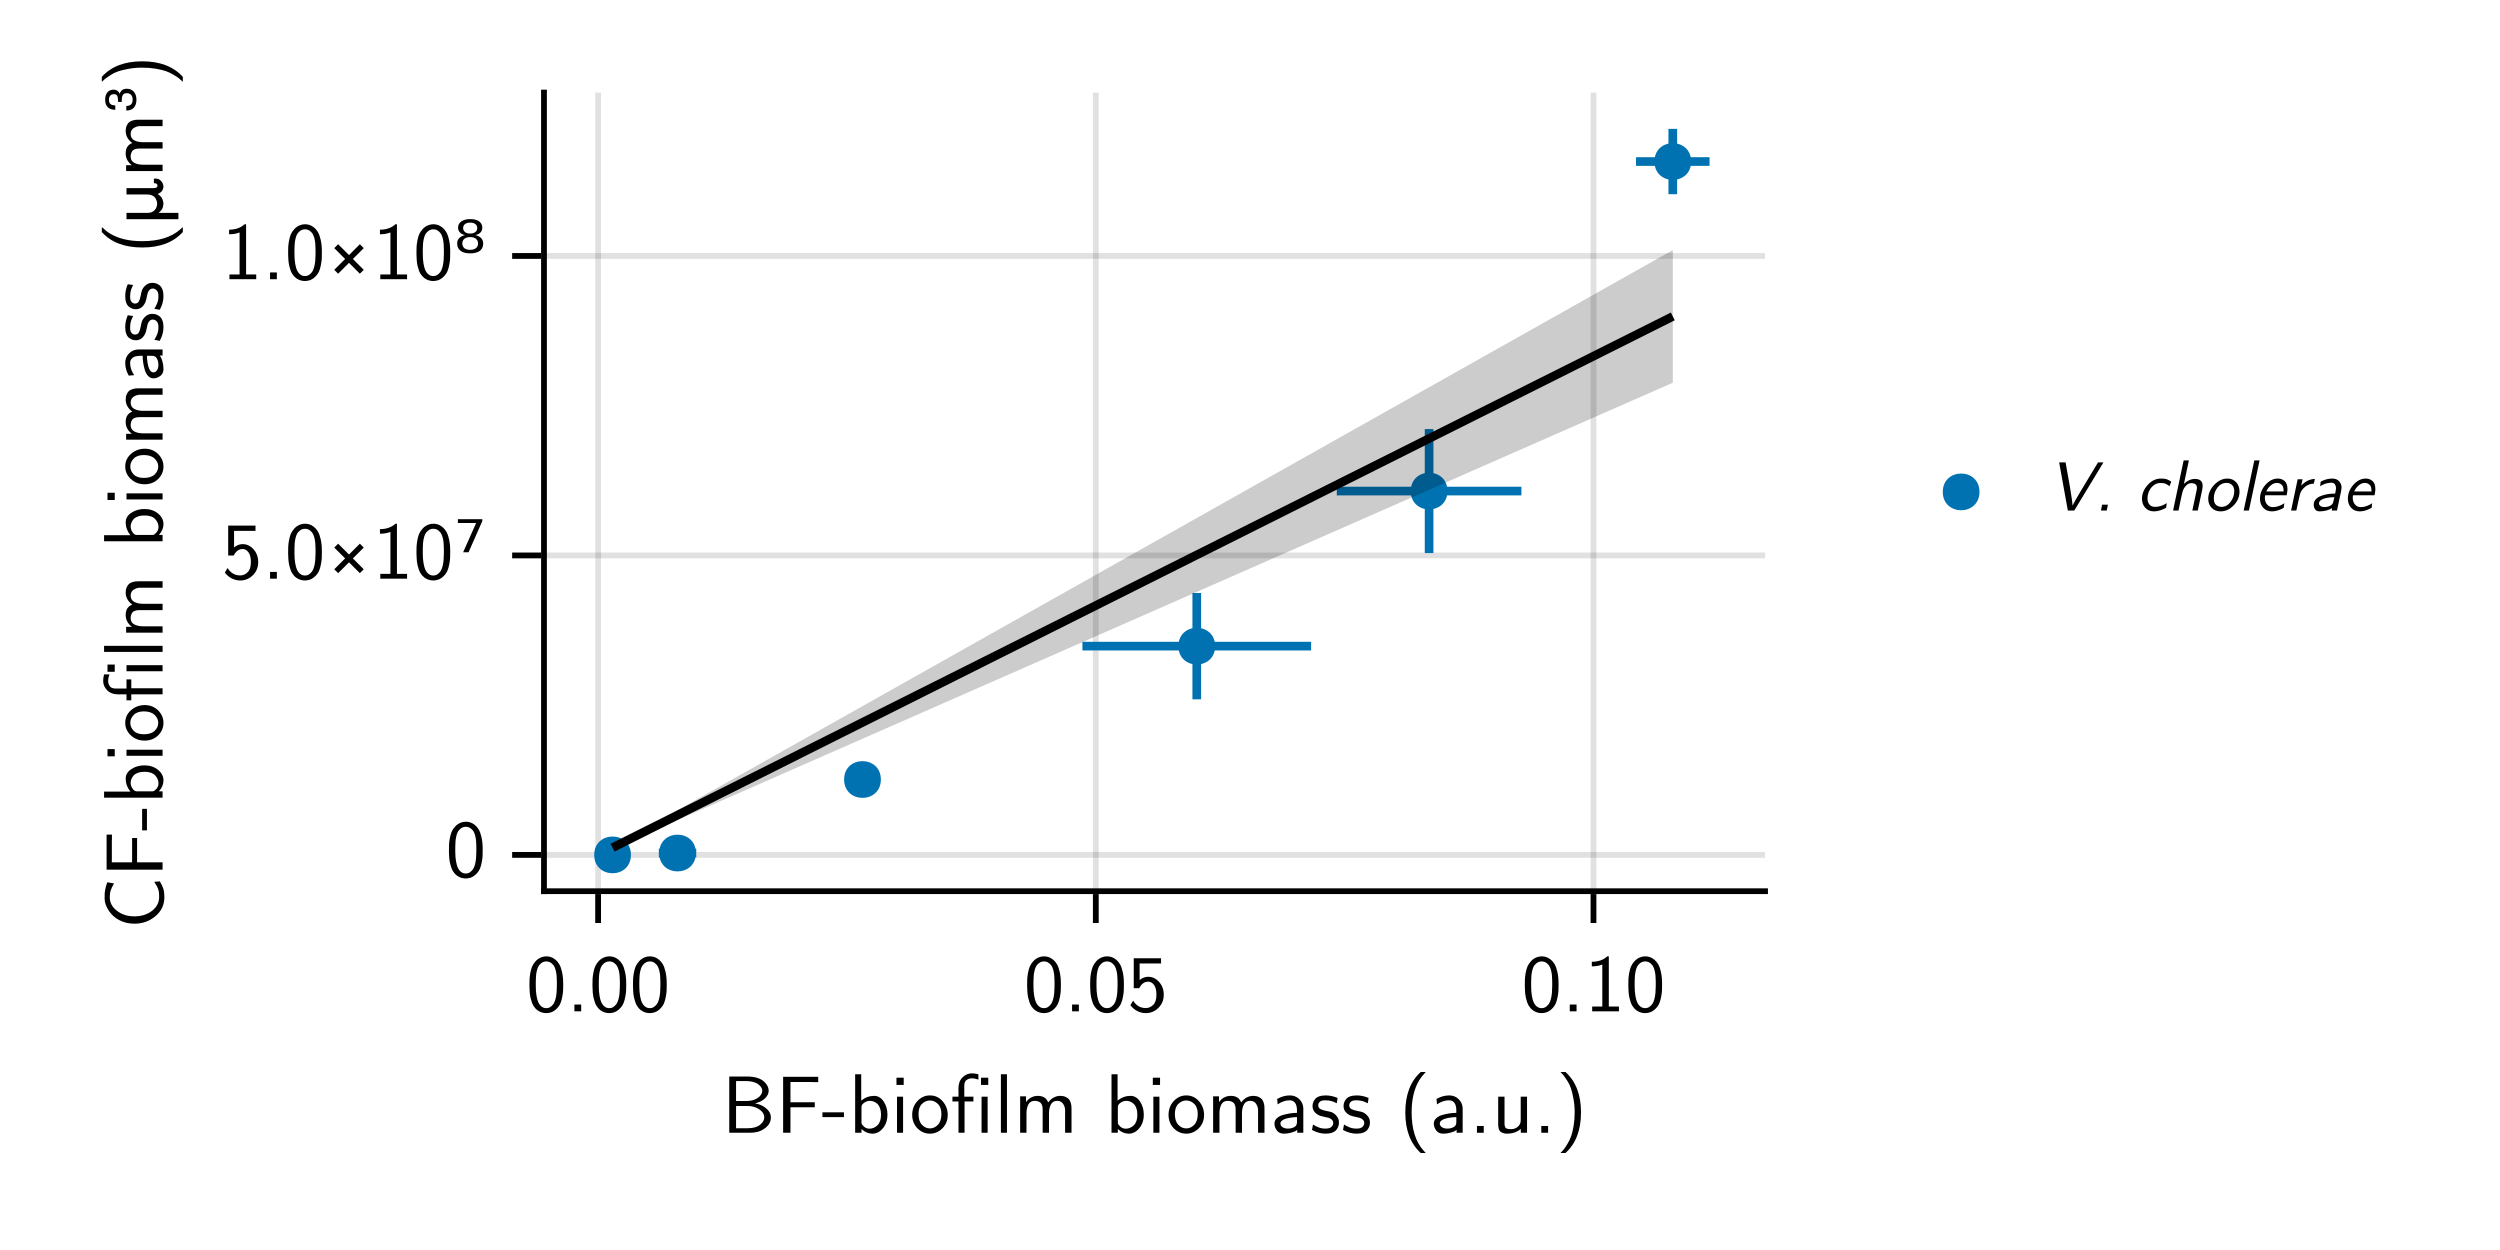 <?xml version="1.0" encoding="UTF-8"?>
<svg xmlns="http://www.w3.org/2000/svg" xmlns:xlink="http://www.w3.org/1999/xlink" width="432" height="216" viewBox="0 0 432 216">
<defs>
<g>
<g id="glyph-0-0-7723117b">
<path d="M 1.344 0 L 1.344 -9.719 L 4.453 -9.719 C 5.098 -9.719 5.672 -9.641 6.172 -9.484 C 6.672 -9.328 7.055 -9.117 7.328 -8.859 C 7.609 -8.609 7.816 -8.348 7.953 -8.078 C 8.086 -7.805 8.156 -7.539 8.156 -7.281 C 8.156 -6.812 7.953 -6.375 7.547 -5.969 C 7.148 -5.57 6.566 -5.273 5.797 -5.078 C 6.547 -4.953 7.188 -4.664 7.719 -4.219 C 8.258 -3.781 8.531 -3.25 8.531 -2.625 C 8.531 -1.945 8.234 -1.363 7.641 -0.875 C 7.055 -0.395 6.352 -0.113 5.531 -0.031 C 5.375 -0.008 5.133 0 4.812 0 Z M 2.516 -0.781 L 4.5 -0.781 C 5.457 -0.781 6.176 -0.977 6.656 -1.375 C 7.145 -1.77 7.391 -2.191 7.391 -2.641 C 7.391 -3.16 7.145 -3.598 6.656 -3.953 C 6.176 -4.316 5.598 -4.535 4.922 -4.609 C 4.836 -4.617 4.598 -4.625 4.203 -4.625 L 2.531 -4.625 L 2.516 -4.109 Z M 2.516 -5.484 L 4.203 -5.484 C 5.078 -5.484 5.77 -5.664 6.281 -6.031 C 6.789 -6.395 7.047 -6.805 7.047 -7.266 C 7.047 -7.672 6.801 -8.051 6.312 -8.406 C 5.832 -8.758 5.102 -8.938 4.125 -8.938 L 2.531 -8.938 L 2.516 -8.438 Z M 2.516 -5.484 "/>
</g>
<g id="glyph-1-0-7723117b">
<path d="M 1.312 0 L 1.312 -9.672 L 7.375 -9.672 L 7.375 -8.75 L 6.609 -8.75 L 6.281 -8.766 L 3.016 -8.766 L 2.578 -8.781 L 2.578 -5.266 L 6.781 -5.266 L 6.781 -4.406 L 2.578 -4.406 L 2.578 0 Z M 1.312 0 "/>
</g>
<g id="glyph-1-1-7723117b">
<path d="M 0.141 -2.703 L 0.141 -3.531 L 3.859 -3.531 L 3.859 -2.703 Z M 0.141 -2.703 "/>
</g>
<g id="glyph-1-2-7723117b">
<path d="M 1.141 0 L 1.141 -10.109 L 2.188 -10.109 L 2.188 -5.562 C 2.863 -6.102 3.609 -6.375 4.422 -6.375 C 5.086 -6.375 5.633 -6.051 6.062 -5.406 C 6.5 -4.758 6.719 -4.004 6.719 -3.141 C 6.719 -2.191 6.457 -1.406 5.938 -0.781 C 5.426 -0.156 4.816 0.156 4.109 0.156 C 3.441 0.156 2.816 -0.109 2.234 -0.641 L 2.234 0 Z M 2.234 -1.859 C 2.234 -1.785 2.234 -1.727 2.234 -1.688 C 2.242 -1.645 2.254 -1.602 2.266 -1.562 C 2.273 -1.531 2.285 -1.504 2.297 -1.484 C 2.316 -1.461 2.344 -1.426 2.375 -1.375 C 2.406 -1.332 2.438 -1.297 2.469 -1.266 C 2.77 -0.891 3.148 -0.703 3.609 -0.703 C 4.109 -0.703 4.566 -0.895 4.984 -1.281 C 5.398 -1.676 5.609 -2.289 5.609 -3.125 C 5.609 -3.562 5.547 -3.941 5.422 -4.266 C 5.305 -4.598 5.148 -4.848 4.953 -5.016 C 4.754 -5.191 4.551 -5.316 4.344 -5.391 C 4.133 -5.473 3.926 -5.516 3.719 -5.516 C 3.352 -5.516 3.016 -5.406 2.703 -5.188 C 2.391 -4.977 2.234 -4.742 2.234 -4.484 Z M 2.234 -1.859 "/>
</g>
<g id="glyph-1-3-7723117b">
<path d="M 1.047 -8.266 L 1.047 -9.516 L 2.297 -9.516 L 2.297 -8.266 Z M 1.141 0 L 1.141 -6.234 L 2.188 -6.234 L 2.188 0 Z M 1.141 0 "/>
</g>
<g id="glyph-1-4-7723117b">
<path d="M 0.375 -5.406 L 0.375 -6.234 L 1.422 -6.234 L 1.422 -7.25 C 1.422 -7.289 1.414 -7.348 1.406 -7.422 C 1.406 -7.492 1.406 -7.551 1.406 -7.594 C 1.406 -8.445 1.641 -9.102 2.109 -9.562 C 2.578 -10.031 3.125 -10.266 3.75 -10.266 C 4.094 -10.266 4.461 -10.211 4.859 -10.109 L 4.859 -9.172 C 4.461 -9.328 4.082 -9.406 3.719 -9.406 C 3.406 -9.406 3.109 -9.312 2.828 -9.125 C 2.555 -8.938 2.422 -8.609 2.422 -8.141 L 2.422 -6.234 L 4 -6.234 L 4 -5.406 L 2.469 -5.406 L 2.469 0 L 1.422 0 L 1.422 -5.406 Z M 0.375 -5.406 "/>
</g>
<g id="glyph-1-5-7723117b">
<path d="M 1.141 0 L 1.141 -10.109 L 2.188 -10.109 L 2.188 0 Z M 1.141 0 "/>
</g>
<g id="glyph-1-6-7723117b">
<path d="M 1.125 0 L 1.125 -6.297 L 2.141 -6.297 L 2.141 -5.312 C 2.68 -6.02 3.363 -6.375 4.188 -6.375 C 5.094 -6.375 5.688 -5.992 5.969 -5.234 C 6.531 -5.992 7.234 -6.375 8.078 -6.375 C 8.43 -6.375 8.734 -6.312 8.984 -6.188 C 9.242 -6.07 9.438 -5.938 9.562 -5.781 C 9.688 -5.633 9.785 -5.438 9.859 -5.188 C 9.93 -4.945 9.973 -4.75 9.984 -4.594 C 9.992 -4.445 10 -4.258 10 -4.031 L 10 0 L 8.891 0 L 8.891 -3.938 C 8.891 -3.945 8.891 -3.973 8.891 -4.016 C 8.891 -4.055 8.879 -4.129 8.859 -4.234 C 8.836 -4.348 8.812 -4.453 8.781 -4.547 C 8.75 -4.648 8.695 -4.758 8.625 -4.875 C 8.562 -5 8.484 -5.102 8.391 -5.188 C 8.305 -5.281 8.188 -5.359 8.031 -5.422 C 7.883 -5.484 7.719 -5.516 7.531 -5.516 C 7.031 -5.516 6.664 -5.305 6.438 -4.891 C 6.219 -4.473 6.109 -3.961 6.109 -3.359 L 6.109 0 L 5.016 0 L 5.016 -3.938 C 5.016 -4.094 5.008 -4.219 5 -4.312 C 5 -4.406 4.973 -4.535 4.922 -4.703 C 4.867 -4.879 4.797 -5.02 4.703 -5.125 C 4.617 -5.227 4.484 -5.316 4.297 -5.391 C 4.117 -5.473 3.898 -5.516 3.641 -5.516 C 3.141 -5.516 2.773 -5.305 2.547 -4.891 C 2.328 -4.473 2.219 -3.961 2.219 -3.359 L 2.219 0 Z M 1.125 0 "/>
</g>
<g id="glyph-1-7-7723117b">
</g>
<g id="glyph-1-8-7723117b">
<path d="M 0.422 -3.094 C 0.422 -4.039 0.723 -4.836 1.328 -5.484 C 1.93 -6.129 2.648 -6.453 3.484 -6.453 C 4.367 -6.453 5.102 -6.113 5.688 -5.438 C 6.27 -4.758 6.562 -3.973 6.562 -3.078 C 6.562 -2.16 6.254 -1.391 5.641 -0.766 C 5.023 -0.148 4.305 0.156 3.484 0.156 C 2.66 0.156 1.941 -0.148 1.328 -0.766 C 0.723 -1.391 0.422 -2.164 0.422 -3.094 Z M 1.516 -3.234 C 1.516 -2.41 1.711 -1.789 2.109 -1.375 C 2.504 -0.957 2.961 -0.75 3.484 -0.75 C 4.004 -0.75 4.461 -0.957 4.859 -1.375 C 5.266 -1.801 5.469 -2.422 5.469 -3.234 C 5.469 -4.016 5.266 -4.598 4.859 -4.984 C 4.461 -5.379 4.004 -5.578 3.484 -5.578 C 2.973 -5.578 2.516 -5.379 2.109 -4.984 C 1.711 -4.598 1.516 -4.016 1.516 -3.234 Z M 1.516 -3.234 "/>
</g>
<g id="glyph-1-9-7723117b">
<path d="M 0.609 -1.578 C 0.609 -1.922 0.738 -2.223 1 -2.484 C 1.27 -2.742 1.613 -2.938 2.031 -3.062 C 2.457 -3.188 2.875 -3.281 3.281 -3.344 C 3.688 -3.406 4.094 -3.438 4.5 -3.438 L 4.5 -3.906 C 4.488 -4.5 4.367 -4.93 4.141 -5.203 C 3.91 -5.473 3.617 -5.609 3.266 -5.609 C 2.547 -5.609 1.844 -5.375 1.156 -4.906 L 1.078 -5.844 C 1.785 -6.25 2.52 -6.453 3.281 -6.453 C 3.914 -6.453 4.453 -6.238 4.891 -5.812 C 5.328 -5.395 5.562 -4.879 5.594 -4.266 L 5.594 0 L 4.547 0 L 4.547 -0.5 C 4.504 -0.457 4.414 -0.395 4.281 -0.312 C 4.145 -0.227 3.879 -0.129 3.484 -0.016 C 3.098 0.098 2.676 0.156 2.219 0.156 C 1.688 0.156 1.285 -0.031 1.016 -0.406 C 0.742 -0.789 0.609 -1.18 0.609 -1.578 Z M 1.641 -1.594 C 1.641 -1.344 1.758 -1.133 2 -0.969 C 2.25 -0.801 2.562 -0.719 2.938 -0.719 C 3.344 -0.719 3.703 -0.801 4.016 -0.969 C 4.336 -1.133 4.5 -1.414 4.5 -1.812 L 4.5 -2.703 C 4.219 -2.703 3.926 -2.68 3.625 -2.641 C 3.32 -2.609 3.016 -2.551 2.703 -2.469 C 2.391 -2.395 2.133 -2.281 1.938 -2.125 C 1.738 -1.977 1.641 -1.801 1.641 -1.594 Z M 1.641 -1.594 "/>
</g>
<g id="glyph-1-10-7723117b">
<path d="M 0.375 -0.484 L 0.547 -1.422 C 0.566 -1.422 0.625 -1.391 0.719 -1.328 C 0.82 -1.266 0.898 -1.219 0.953 -1.188 C 1.016 -1.164 1.102 -1.125 1.219 -1.062 C 1.332 -1.008 1.438 -0.961 1.531 -0.922 C 1.633 -0.891 1.75 -0.852 1.875 -0.812 C 2.008 -0.781 2.148 -0.754 2.297 -0.734 C 2.441 -0.723 2.586 -0.719 2.734 -0.719 C 3.203 -0.719 3.535 -0.816 3.734 -1.016 C 3.941 -1.211 4.047 -1.438 4.047 -1.688 C 4.047 -1.914 3.961 -2.109 3.797 -2.266 C 3.629 -2.422 3.453 -2.523 3.266 -2.578 C 3.172 -2.609 2.961 -2.656 2.641 -2.719 C 2.316 -2.781 2.078 -2.836 1.922 -2.891 C 1.535 -3.004 1.195 -3.207 0.906 -3.5 C 0.613 -3.801 0.469 -4.172 0.469 -4.609 C 0.469 -4.816 0.5 -5.016 0.562 -5.203 C 0.625 -5.398 0.734 -5.598 0.891 -5.797 C 1.047 -6.004 1.281 -6.164 1.594 -6.281 C 1.914 -6.395 2.301 -6.453 2.75 -6.453 C 3.426 -6.453 4.109 -6.305 4.797 -6.016 L 4.656 -5.094 C 4.645 -5.102 4.586 -5.129 4.484 -5.172 C 4.391 -5.211 4.332 -5.238 4.312 -5.25 C 4.301 -5.258 4.25 -5.281 4.156 -5.312 C 4.07 -5.352 4.016 -5.379 3.984 -5.391 C 3.953 -5.398 3.895 -5.422 3.812 -5.453 C 3.727 -5.484 3.66 -5.5 3.609 -5.5 C 3.566 -5.508 3.5 -5.523 3.406 -5.547 C 3.32 -5.566 3.242 -5.578 3.172 -5.578 C 3.098 -5.586 3.016 -5.594 2.922 -5.594 C 2.836 -5.602 2.738 -5.609 2.625 -5.609 C 2.195 -5.609 1.895 -5.52 1.719 -5.344 C 1.539 -5.176 1.453 -4.984 1.453 -4.766 C 1.453 -4.453 1.578 -4.227 1.828 -4.094 C 2.078 -3.957 2.426 -3.848 2.875 -3.766 C 3.32 -3.691 3.641 -3.613 3.828 -3.531 C 4.16 -3.375 4.441 -3.145 4.672 -2.844 C 4.91 -2.551 5.031 -2.195 5.031 -1.781 C 5.031 -1.562 5 -1.348 4.938 -1.141 C 4.875 -0.941 4.766 -0.738 4.609 -0.531 C 4.453 -0.32 4.211 -0.156 3.891 -0.031 C 3.578 0.094 3.195 0.156 2.75 0.156 C 1.938 0.156 1.145 -0.055 0.375 -0.484 Z M 0.375 -0.484 "/>
</g>
<g id="glyph-1-11-7723117b">
<path d="M 1.125 -3.5 C 1.125 -6.57 2.016 -8.906 3.797 -10.5 L 4.656 -10.5 C 4.133 -9.938 3.758 -9.461 3.531 -9.078 C 2.645 -7.598 2.207 -5.738 2.219 -3.5 C 2.219 -0.688 2.883 1.484 4.219 3.016 L 4.656 3.5 L 3.797 3.5 C 2.016 1.883 1.125 -0.445 1.125 -3.5 Z M 1.125 -3.5 "/>
</g>
<g id="glyph-1-12-7723117b">
<path d="M 1.344 0 L 1.344 -1.172 L 2.516 -1.172 L 2.516 0 Z M 1.344 0 "/>
</g>
<g id="glyph-1-13-7723117b">
<path d="M 1.125 -1.703 L 1.125 -6.234 L 2.219 -6.234 L 2.219 -1.531 C 2.227 -1.207 2.301 -0.973 2.438 -0.828 C 2.582 -0.691 2.879 -0.625 3.328 -0.625 C 3.805 -0.625 4.191 -0.754 4.484 -1.016 C 4.785 -1.273 4.957 -1.57 5 -1.906 C 5.008 -2 5.016 -2.133 5.016 -2.312 L 5.016 -6.234 L 6.109 -6.234 L 6.109 0 L 5.031 0 L 5.031 -0.672 C 4.406 -0.117 3.594 0.156 2.594 0.156 C 2.312 0.156 2.07 0.109 1.875 0.016 C 1.676 -0.066 1.523 -0.164 1.422 -0.281 C 1.328 -0.395 1.254 -0.551 1.203 -0.75 C 1.16 -0.945 1.133 -1.102 1.125 -1.219 C 1.125 -1.344 1.125 -1.504 1.125 -1.703 Z M 1.125 -1.703 "/>
</g>
<g id="glyph-1-14-7723117b">
<path d="M 0.766 3.5 C 1.016 3.238 1.211 3.02 1.359 2.844 C 1.504 2.664 1.707 2.359 1.969 1.922 C 2.238 1.484 2.453 1.039 2.609 0.594 C 2.766 0.156 2.906 -0.426 3.031 -1.156 C 3.156 -1.883 3.219 -2.664 3.219 -3.5 C 3.219 -4.363 3.145 -5.172 3 -5.922 C 2.863 -6.68 2.719 -7.281 2.562 -7.719 C 2.414 -8.164 2.191 -8.613 1.891 -9.062 C 1.598 -9.508 1.398 -9.797 1.297 -9.922 C 1.191 -10.047 1.016 -10.238 0.766 -10.5 L 1.625 -10.5 C 3.414 -8.895 4.312 -6.566 4.312 -3.516 C 4.312 -0.441 3.414 1.895 1.625 3.5 Z M 0.766 3.5 "/>
</g>
<g id="glyph-2-0-7723117b">
<path d="M 0.422 -3.094 C 0.422 -4.039 0.723 -4.836 1.328 -5.484 C 1.93 -6.129 2.648 -6.453 3.484 -6.453 C 4.367 -6.453 5.102 -6.113 5.688 -5.438 C 6.27 -4.758 6.562 -3.973 6.562 -3.078 C 6.562 -2.16 6.254 -1.391 5.641 -0.766 C 5.023 -0.148 4.305 0.156 3.484 0.156 C 2.66 0.156 1.941 -0.148 1.328 -0.766 C 0.723 -1.391 0.422 -2.164 0.422 -3.094 Z M 1.516 -3.234 C 1.516 -2.41 1.711 -1.789 2.109 -1.375 C 2.504 -0.957 2.961 -0.75 3.484 -0.75 C 4.004 -0.75 4.461 -0.957 4.859 -1.375 C 5.266 -1.801 5.469 -2.422 5.469 -3.234 C 5.469 -4.016 5.266 -4.598 4.859 -4.984 C 4.461 -5.379 4.004 -5.578 3.484 -5.578 C 2.973 -5.578 2.516 -5.379 2.109 -4.984 C 1.711 -4.598 1.516 -4.016 1.516 -3.234 Z M 1.516 -3.234 "/>
</g>
<g id="glyph-3-0-7723117b">
<path d="M 0.578 -4.344 L 0.578 -4.578 C 0.578 -4.941 0.582 -5.258 0.594 -5.531 C 0.602 -5.801 0.645 -6.156 0.719 -6.594 C 0.801 -7.039 0.906 -7.422 1.031 -7.734 C 1.164 -8.047 1.367 -8.352 1.641 -8.656 C 1.91 -8.957 2.234 -9.18 2.609 -9.328 C 2.891 -9.441 3.18 -9.5 3.484 -9.5 C 3.742 -9.5 3.992 -9.461 4.234 -9.391 C 4.484 -9.316 4.742 -9.176 5.016 -8.969 C 5.285 -8.758 5.52 -8.488 5.719 -8.156 C 5.914 -7.832 6.078 -7.383 6.203 -6.812 C 6.336 -6.238 6.406 -5.578 6.406 -4.828 L 6.406 -4.547 C 6.406 -4.18 6.398 -3.859 6.391 -3.578 C 6.379 -3.305 6.332 -2.953 6.25 -2.516 C 6.176 -2.086 6.07 -1.719 5.938 -1.406 C 5.812 -1.094 5.609 -0.789 5.328 -0.5 C 5.055 -0.207 4.738 0.008 4.375 0.156 C 4.062 0.258 3.766 0.312 3.484 0.312 C 3.223 0.312 2.973 0.273 2.734 0.203 C 2.492 0.141 2.234 0.008 1.953 -0.188 C 1.68 -0.395 1.445 -0.66 1.25 -0.984 C 1.062 -1.305 0.898 -1.754 0.766 -2.328 C 0.641 -2.91 0.578 -3.582 0.578 -4.344 Z M 1.672 -4.344 C 1.672 -3.719 1.711 -3.164 1.797 -2.688 C 1.879 -2.219 1.977 -1.848 2.094 -1.578 C 2.219 -1.316 2.363 -1.102 2.531 -0.938 C 2.707 -0.781 2.867 -0.676 3.016 -0.625 C 3.172 -0.57 3.332 -0.547 3.5 -0.547 C 3.719 -0.547 3.914 -0.594 4.094 -0.688 C 4.281 -0.789 4.473 -0.961 4.672 -1.203 C 4.867 -1.453 5.023 -1.844 5.141 -2.375 C 5.254 -2.914 5.312 -3.578 5.312 -4.359 L 5.312 -5.188 C 5.312 -5.895 5.254 -6.488 5.141 -6.969 C 5.023 -7.457 4.867 -7.812 4.672 -8.031 C 4.473 -8.258 4.281 -8.414 4.094 -8.5 C 3.906 -8.582 3.703 -8.625 3.484 -8.625 C 3.273 -8.625 3.078 -8.582 2.891 -8.5 C 2.703 -8.414 2.508 -8.258 2.312 -8.031 C 2.113 -7.812 1.957 -7.457 1.844 -6.969 C 1.727 -6.477 1.672 -5.883 1.672 -5.188 Z M 1.672 -4.344 "/>
</g>
<g id="glyph-4-0-7723117b">
<path d="M 1.344 0 L 1.344 -1.172 L 2.516 -1.172 L 2.516 0 Z M 1.344 0 "/>
</g>
<g id="glyph-5-0-7723117b">
<path d="M 0.578 -4.344 L 0.578 -4.578 C 0.578 -4.941 0.582 -5.258 0.594 -5.531 C 0.602 -5.801 0.645 -6.156 0.719 -6.594 C 0.801 -7.039 0.906 -7.422 1.031 -7.734 C 1.164 -8.047 1.367 -8.352 1.641 -8.656 C 1.91 -8.957 2.234 -9.18 2.609 -9.328 C 2.891 -9.441 3.18 -9.5 3.484 -9.5 C 3.742 -9.5 3.992 -9.461 4.234 -9.391 C 4.484 -9.316 4.742 -9.176 5.016 -8.969 C 5.285 -8.758 5.52 -8.488 5.719 -8.156 C 5.914 -7.832 6.078 -7.383 6.203 -6.812 C 6.336 -6.238 6.406 -5.578 6.406 -4.828 L 6.406 -4.547 C 6.406 -4.18 6.398 -3.859 6.391 -3.578 C 6.379 -3.305 6.332 -2.953 6.25 -2.516 C 6.176 -2.086 6.07 -1.719 5.938 -1.406 C 5.812 -1.094 5.609 -0.789 5.328 -0.5 C 5.055 -0.207 4.738 0.008 4.375 0.156 C 4.062 0.258 3.766 0.312 3.484 0.312 C 3.223 0.312 2.973 0.273 2.734 0.203 C 2.492 0.141 2.234 0.008 1.953 -0.188 C 1.68 -0.395 1.445 -0.66 1.25 -0.984 C 1.062 -1.305 0.898 -1.754 0.766 -2.328 C 0.641 -2.91 0.578 -3.582 0.578 -4.344 Z M 1.672 -4.344 C 1.672 -3.719 1.711 -3.164 1.797 -2.688 C 1.879 -2.219 1.977 -1.848 2.094 -1.578 C 2.219 -1.316 2.363 -1.102 2.531 -0.938 C 2.707 -0.781 2.867 -0.676 3.016 -0.625 C 3.172 -0.57 3.332 -0.547 3.5 -0.547 C 3.719 -0.547 3.914 -0.594 4.094 -0.688 C 4.281 -0.789 4.473 -0.961 4.672 -1.203 C 4.867 -1.453 5.023 -1.844 5.141 -2.375 C 5.254 -2.914 5.312 -3.578 5.312 -4.359 L 5.312 -5.188 C 5.312 -5.895 5.254 -6.488 5.141 -6.969 C 5.023 -7.457 4.867 -7.812 4.672 -8.031 C 4.473 -8.258 4.281 -8.414 4.094 -8.5 C 3.906 -8.582 3.703 -8.625 3.484 -8.625 C 3.273 -8.625 3.078 -8.582 2.891 -8.5 C 2.703 -8.414 2.508 -8.258 2.312 -8.031 C 2.113 -7.812 1.957 -7.457 1.844 -6.969 C 1.727 -6.477 1.672 -5.883 1.672 -5.188 Z M 1.672 -4.344 "/>
</g>
<g id="glyph-5-1-7723117b">
<path d="M 1.344 0 L 1.344 -1.172 L 2.516 -1.172 L 2.516 0 Z M 1.344 0 "/>
</g>
<g id="glyph-5-2-7723117b">
<path d="M 0.531 -1.062 L 1 -1.844 C 1.531 -0.988 2.258 -0.562 3.188 -0.562 C 3.656 -0.562 4.078 -0.738 4.453 -1.094 C 4.836 -1.457 5.031 -2.051 5.031 -2.875 C 5.031 -3.633 4.891 -4.195 4.609 -4.562 C 4.336 -4.938 4 -5.125 3.594 -5.125 C 2.957 -5.125 2.445 -4.75 2.062 -4 L 1.109 -4 L 1.109 -9.172 L 5.828 -9.172 L 5.828 -8.266 L 2.125 -8.266 L 2.125 -5.406 C 2.602 -5.789 3.102 -5.977 3.625 -5.969 C 4.344 -5.969 4.969 -5.664 5.5 -5.062 C 6.031 -4.469 6.297 -3.734 6.297 -2.859 C 6.297 -1.961 5.988 -1.207 5.375 -0.594 C 4.758 0.008 4.035 0.312 3.203 0.312 C 2.672 0.312 2.164 0.188 1.688 -0.062 C 1.219 -0.312 0.832 -0.645 0.531 -1.062 Z M 0.531 -1.062 "/>
</g>
<g id="glyph-5-3-7723117b">
<path d="M 1.266 -7.766 L 1.266 -8.562 C 2.379 -8.562 3.27 -8.875 3.938 -9.5 L 4.203 -9.5 L 4.203 -0.828 L 5.953 -0.828 L 5.953 0 L 1.328 0 L 1.328 -0.828 L 3.078 -0.828 L 3.078 -8.078 C 2.523 -7.867 1.922 -7.766 1.266 -7.766 Z M 1.266 -7.766 "/>
</g>
<g id="glyph-6-0-7723117b">
<path d="M -4.859 -0.922 C -5.629 -0.922 -6.344 -1.051 -7 -1.312 C -7.656 -1.582 -8.195 -1.93 -8.625 -2.359 C -9.062 -2.797 -9.398 -3.27 -9.641 -3.781 C -9.891 -4.289 -10.016 -4.801 -10.016 -5.312 C -10.016 -5.676 -10.008 -5.961 -10 -6.172 C -9.988 -6.379 -9.945 -6.648 -9.875 -6.984 C -9.812 -7.328 -9.703 -7.691 -9.547 -8.078 L -8.391 -7.875 C -8.641 -7.445 -8.82 -7.066 -8.938 -6.734 C -9.062 -6.398 -9.125 -5.984 -9.125 -5.484 C -9.125 -4.555 -8.707 -3.773 -7.875 -3.141 C -7.051 -2.504 -6.047 -2.188 -4.859 -2.188 C -3.66 -2.188 -2.648 -2.504 -1.828 -3.141 C -1.004 -3.785 -0.594 -4.582 -0.594 -5.531 C -0.594 -5.707 -0.598 -5.875 -0.609 -6.031 C -0.617 -6.195 -0.629 -6.332 -0.641 -6.438 C -0.66 -6.551 -0.691 -6.676 -0.734 -6.812 C -0.785 -6.945 -0.82 -7.047 -0.844 -7.109 C -0.863 -7.18 -0.91 -7.281 -0.984 -7.406 C -1.055 -7.531 -1.102 -7.609 -1.125 -7.641 C -1.145 -7.672 -1.195 -7.754 -1.281 -7.891 C -1.375 -8.035 -1.426 -8.125 -1.438 -8.156 L -0.469 -8.234 C -0.164 -7.723 0.035 -7.285 0.141 -6.922 C 0.254 -6.566 0.312 -6.098 0.312 -5.516 C 0.312 -4.18 -0.203 -3.082 -1.234 -2.219 C -2.266 -1.352 -3.473 -0.922 -4.859 -0.922 Z M -4.859 -0.922 "/>
</g>
<g id="glyph-6-1-7723117b">
<path d="M 0 -1.312 L -9.672 -1.312 L -9.672 -7.375 L -8.75 -7.375 L -8.75 -6.609 L -8.766 -6.281 L -8.766 -3.016 L -8.781 -2.578 L -5.266 -2.578 L -5.266 -6.781 L -4.406 -6.781 L -4.406 -2.578 L 0 -2.578 Z M 0 -1.312 "/>
</g>
<g id="glyph-6-2-7723117b">
<path d="M -8.266 -1.047 L -9.516 -1.047 L -9.516 -2.297 L -8.266 -2.297 Z M 0 -1.141 L -6.234 -1.141 L -6.234 -2.188 L 0 -2.188 Z M 0 -1.141 "/>
</g>
<g id="glyph-6-3-7723117b">
</g>
<g id="glyph-6-4-7723117b">
<path d="M 0 -1.141 L -10.109 -1.141 L -10.109 -2.188 L -5.562 -2.188 C -6.102 -2.863 -6.375 -3.609 -6.375 -4.422 C -6.375 -5.086 -6.051 -5.633 -5.406 -6.062 C -4.758 -6.5 -4.004 -6.719 -3.141 -6.719 C -2.191 -6.719 -1.406 -6.457 -0.781 -5.938 C -0.156 -5.426 0.156 -4.816 0.156 -4.109 C 0.156 -3.441 -0.109 -2.816 -0.641 -2.234 L 0 -2.234 Z M -1.859 -2.234 C -1.785 -2.234 -1.727 -2.234 -1.688 -2.234 C -1.645 -2.242 -1.602 -2.254 -1.562 -2.266 C -1.531 -2.273 -1.504 -2.285 -1.484 -2.297 C -1.461 -2.316 -1.426 -2.344 -1.375 -2.375 C -1.332 -2.406 -1.297 -2.438 -1.266 -2.469 C -0.891 -2.77 -0.703 -3.148 -0.703 -3.609 C -0.703 -4.109 -0.895 -4.566 -1.281 -4.984 C -1.676 -5.398 -2.289 -5.609 -3.125 -5.609 C -3.562 -5.609 -3.941 -5.547 -4.266 -5.422 C -4.598 -5.305 -4.848 -5.148 -5.016 -4.953 C -5.191 -4.754 -5.316 -4.551 -5.391 -4.344 C -5.473 -4.133 -5.516 -3.926 -5.516 -3.719 C -5.516 -3.352 -5.406 -3.016 -5.188 -2.703 C -4.977 -2.391 -4.742 -2.234 -4.484 -2.234 Z M -1.859 -2.234 "/>
</g>
<g id="glyph-6-5-7723117b">
<path d="M -3.094 -0.422 C -4.039 -0.422 -4.836 -0.723 -5.484 -1.328 C -6.129 -1.93 -6.453 -2.648 -6.453 -3.484 C -6.453 -4.367 -6.113 -5.102 -5.438 -5.688 C -4.758 -6.27 -3.973 -6.562 -3.078 -6.562 C -2.16 -6.562 -1.391 -6.254 -0.766 -5.641 C -0.148 -5.023 0.156 -4.305 0.156 -3.484 C 0.156 -2.66 -0.148 -1.941 -0.766 -1.328 C -1.391 -0.723 -2.164 -0.422 -3.094 -0.422 Z M -3.234 -1.516 C -2.41 -1.516 -1.789 -1.711 -1.375 -2.109 C -0.957 -2.504 -0.75 -2.961 -0.75 -3.484 C -0.75 -4.004 -0.957 -4.461 -1.375 -4.859 C -1.801 -5.266 -2.422 -5.469 -3.234 -5.469 C -4.016 -5.469 -4.598 -5.266 -4.984 -4.859 C -5.379 -4.461 -5.578 -4.004 -5.578 -3.484 C -5.578 -2.973 -5.379 -2.516 -4.984 -2.109 C -4.598 -1.711 -4.016 -1.516 -3.234 -1.516 Z M -3.234 -1.516 "/>
</g>
<g id="glyph-7-0-7723117b">
<path d="M -2.703 -0.141 L -3.531 -0.141 L -3.531 -3.859 L -2.703 -3.859 Z M -2.703 -0.141 "/>
</g>
<g id="glyph-8-0-7723117b">
<path d="M 0 -1.141 L -10.109 -1.141 L -10.109 -2.188 L -5.562 -2.188 C -6.102 -2.863 -6.375 -3.609 -6.375 -4.422 C -6.375 -5.086 -6.051 -5.633 -5.406 -6.062 C -4.758 -6.5 -4.004 -6.719 -3.141 -6.719 C -2.191 -6.719 -1.406 -6.457 -0.781 -5.938 C -0.156 -5.426 0.156 -4.816 0.156 -4.109 C 0.156 -3.441 -0.109 -2.816 -0.641 -2.234 L 0 -2.234 Z M -1.859 -2.234 C -1.785 -2.234 -1.727 -2.234 -1.688 -2.234 C -1.645 -2.242 -1.602 -2.254 -1.562 -2.266 C -1.531 -2.273 -1.504 -2.285 -1.484 -2.297 C -1.461 -2.316 -1.426 -2.344 -1.375 -2.375 C -1.332 -2.406 -1.297 -2.438 -1.266 -2.469 C -0.891 -2.77 -0.703 -3.148 -0.703 -3.609 C -0.703 -4.109 -0.895 -4.566 -1.281 -4.984 C -1.676 -5.398 -2.289 -5.609 -3.125 -5.609 C -3.562 -5.609 -3.941 -5.547 -4.266 -5.422 C -4.598 -5.305 -4.848 -5.148 -5.016 -4.953 C -5.191 -4.754 -5.316 -4.551 -5.391 -4.344 C -5.473 -4.133 -5.516 -3.926 -5.516 -3.719 C -5.516 -3.352 -5.406 -3.016 -5.188 -2.703 C -4.977 -2.391 -4.742 -2.234 -4.484 -2.234 Z M -1.859 -2.234 "/>
</g>
<g id="glyph-8-1-7723117b">
<path d="M -8.266 -1.047 L -9.516 -1.047 L -9.516 -2.297 L -8.266 -2.297 Z M 0 -1.141 L -6.234 -1.141 L -6.234 -2.188 L 0 -2.188 Z M 0 -1.141 "/>
</g>
<g id="glyph-8-2-7723117b">
<path d="M -3.094 -0.422 C -4.039 -0.422 -4.836 -0.723 -5.484 -1.328 C -6.129 -1.93 -6.453 -2.648 -6.453 -3.484 C -6.453 -4.367 -6.113 -5.102 -5.438 -5.688 C -4.758 -6.27 -3.973 -6.562 -3.078 -6.562 C -2.16 -6.562 -1.391 -6.254 -0.766 -5.641 C -0.148 -5.023 0.156 -4.305 0.156 -3.484 C 0.156 -2.66 -0.148 -1.941 -0.766 -1.328 C -1.391 -0.723 -2.164 -0.422 -3.094 -0.422 Z M -3.234 -1.516 C -2.41 -1.516 -1.789 -1.711 -1.375 -2.109 C -0.957 -2.504 -0.75 -2.961 -0.75 -3.484 C -0.75 -4.004 -0.957 -4.461 -1.375 -4.859 C -1.801 -5.266 -2.422 -5.469 -3.234 -5.469 C -4.016 -5.469 -4.598 -5.266 -4.984 -4.859 C -5.379 -4.461 -5.578 -4.004 -5.578 -3.484 C -5.578 -2.973 -5.379 -2.516 -4.984 -2.109 C -4.598 -1.711 -4.016 -1.516 -3.234 -1.516 Z M -3.234 -1.516 "/>
</g>
<g id="glyph-8-3-7723117b">
<path d="M -5.406 -0.375 L -6.234 -0.375 L -6.234 -1.422 L -7.25 -1.422 C -7.289 -1.422 -7.348 -1.414 -7.422 -1.406 C -7.492 -1.406 -7.551 -1.406 -7.594 -1.406 C -8.445 -1.406 -9.102 -1.641 -9.562 -2.109 C -10.031 -2.578 -10.266 -3.125 -10.266 -3.75 C -10.266 -4.094 -10.211 -4.461 -10.109 -4.859 L -9.172 -4.859 C -9.328 -4.461 -9.406 -4.082 -9.406 -3.719 C -9.406 -3.406 -9.312 -3.109 -9.125 -2.828 C -8.938 -2.555 -8.609 -2.422 -8.141 -2.422 L -6.234 -2.422 L -6.234 -4 L -5.406 -4 L -5.406 -2.469 L 0 -2.469 L 0 -1.422 L -5.406 -1.422 Z M -5.406 -0.375 "/>
</g>
<g id="glyph-8-4-7723117b">
<path d="M 0 -1.141 L -10.109 -1.141 L -10.109 -2.188 L 0 -2.188 Z M 0 -1.141 "/>
</g>
<g id="glyph-9-0-7723117b">
<path d="M 0 -1.125 L -6.297 -1.125 L -6.297 -2.141 L -5.312 -2.141 C -6.02 -2.68 -6.375 -3.363 -6.375 -4.188 C -6.375 -5.094 -5.992 -5.688 -5.234 -5.969 C -5.992 -6.531 -6.375 -7.234 -6.375 -8.078 C -6.375 -8.43 -6.312 -8.734 -6.188 -8.984 C -6.07 -9.242 -5.938 -9.438 -5.781 -9.562 C -5.633 -9.688 -5.438 -9.785 -5.188 -9.859 C -4.945 -9.93 -4.75 -9.973 -4.594 -9.984 C -4.445 -9.992 -4.258 -10 -4.031 -10 L 0 -10 L 0 -8.891 L -3.938 -8.891 C -3.945 -8.891 -3.973 -8.891 -4.016 -8.891 C -4.055 -8.891 -4.129 -8.879 -4.234 -8.859 C -4.348 -8.836 -4.453 -8.812 -4.547 -8.781 C -4.648 -8.75 -4.758 -8.695 -4.875 -8.625 C -5 -8.562 -5.102 -8.484 -5.188 -8.391 C -5.281 -8.305 -5.359 -8.188 -5.422 -8.031 C -5.484 -7.883 -5.516 -7.719 -5.516 -7.531 C -5.516 -7.031 -5.305 -6.664 -4.891 -6.438 C -4.473 -6.219 -3.961 -6.109 -3.359 -6.109 L 0 -6.109 L 0 -5.016 L -3.938 -5.016 C -4.094 -5.016 -4.219 -5.008 -4.312 -5 C -4.406 -5 -4.535 -4.973 -4.703 -4.922 C -4.879 -4.867 -5.02 -4.797 -5.125 -4.703 C -5.227 -4.617 -5.316 -4.484 -5.391 -4.297 C -5.473 -4.117 -5.516 -3.898 -5.516 -3.641 C -5.516 -3.141 -5.305 -2.773 -4.891 -2.547 C -4.473 -2.328 -3.961 -2.219 -3.359 -2.219 L 0 -2.219 Z M 0 -1.125 "/>
</g>
<g id="glyph-10-0-7723117b">
<path d="M -8.266 -1.047 L -9.516 -1.047 L -9.516 -2.297 L -8.266 -2.297 Z M 0 -1.141 L -6.234 -1.141 L -6.234 -2.188 L 0 -2.188 Z M 0 -1.141 "/>
</g>
<g id="glyph-11-0-7723117b">
<path d="M 0 -1.125 L -6.297 -1.125 L -6.297 -2.141 L -5.312 -2.141 C -6.02 -2.68 -6.375 -3.363 -6.375 -4.188 C -6.375 -5.094 -5.992 -5.688 -5.234 -5.969 C -5.992 -6.531 -6.375 -7.234 -6.375 -8.078 C -6.375 -8.43 -6.312 -8.734 -6.188 -8.984 C -6.07 -9.242 -5.938 -9.438 -5.781 -9.562 C -5.633 -9.688 -5.438 -9.785 -5.188 -9.859 C -4.945 -9.93 -4.75 -9.973 -4.594 -9.984 C -4.445 -9.992 -4.258 -10 -4.031 -10 L 0 -10 L 0 -8.891 L -3.938 -8.891 C -3.945 -8.891 -3.973 -8.891 -4.016 -8.891 C -4.055 -8.891 -4.129 -8.879 -4.234 -8.859 C -4.348 -8.836 -4.453 -8.812 -4.547 -8.781 C -4.648 -8.75 -4.758 -8.695 -4.875 -8.625 C -5 -8.562 -5.102 -8.484 -5.188 -8.391 C -5.281 -8.305 -5.359 -8.188 -5.422 -8.031 C -5.484 -7.883 -5.516 -7.719 -5.516 -7.531 C -5.516 -7.031 -5.305 -6.664 -4.891 -6.438 C -4.473 -6.219 -3.961 -6.109 -3.359 -6.109 L 0 -6.109 L 0 -5.016 L -3.938 -5.016 C -4.094 -5.016 -4.219 -5.008 -4.312 -5 C -4.406 -5 -4.535 -4.973 -4.703 -4.922 C -4.879 -4.867 -5.02 -4.797 -5.125 -4.703 C -5.227 -4.617 -5.316 -4.484 -5.391 -4.297 C -5.473 -4.117 -5.516 -3.898 -5.516 -3.641 C -5.516 -3.141 -5.305 -2.773 -4.891 -2.547 C -4.473 -2.328 -3.961 -2.219 -3.359 -2.219 L 0 -2.219 Z M 0 -1.125 "/>
</g>
<g id="glyph-12-0-7723117b">
<path d="M -1.578 -0.609 C -1.922 -0.609 -2.223 -0.738 -2.484 -1 C -2.742 -1.27 -2.938 -1.613 -3.062 -2.031 C -3.188 -2.457 -3.281 -2.875 -3.344 -3.281 C -3.406 -3.688 -3.438 -4.094 -3.438 -4.5 L -3.906 -4.5 C -4.5 -4.488 -4.93 -4.367 -5.203 -4.141 C -5.473 -3.91 -5.609 -3.617 -5.609 -3.266 C -5.609 -2.547 -5.375 -1.844 -4.906 -1.156 L -5.844 -1.078 C -6.25 -1.785 -6.453 -2.52 -6.453 -3.281 C -6.453 -3.914 -6.238 -4.453 -5.812 -4.891 C -5.395 -5.328 -4.879 -5.562 -4.266 -5.594 L 0 -5.594 L 0 -4.547 L -0.5 -4.547 C -0.457 -4.504 -0.395 -4.414 -0.312 -4.281 C -0.227 -4.145 -0.129 -3.879 -0.016 -3.484 C 0.098 -3.098 0.156 -2.676 0.156 -2.219 C 0.156 -1.688 -0.031 -1.285 -0.406 -1.016 C -0.789 -0.742 -1.18 -0.609 -1.578 -0.609 Z M -1.594 -1.641 C -1.344 -1.641 -1.133 -1.758 -0.969 -2 C -0.801 -2.25 -0.719 -2.562 -0.719 -2.938 C -0.719 -3.344 -0.801 -3.703 -0.969 -4.016 C -1.133 -4.336 -1.414 -4.5 -1.812 -4.5 L -2.703 -4.5 C -2.703 -4.219 -2.68 -3.926 -2.641 -3.625 C -2.609 -3.32 -2.551 -3.016 -2.469 -2.703 C -2.395 -2.391 -2.281 -2.133 -2.125 -1.938 C -1.977 -1.738 -1.801 -1.641 -1.594 -1.641 Z M -1.594 -1.641 "/>
</g>
<g id="glyph-13-0-7723117b">
<path d="M -0.484 -0.375 L -1.422 -0.547 C -1.422 -0.566 -1.391 -0.625 -1.328 -0.719 C -1.266 -0.82 -1.219 -0.898 -1.188 -0.953 C -1.164 -1.016 -1.125 -1.102 -1.062 -1.219 C -1.008 -1.332 -0.961 -1.438 -0.922 -1.531 C -0.891 -1.633 -0.852 -1.75 -0.812 -1.875 C -0.781 -2.008 -0.754 -2.148 -0.734 -2.297 C -0.723 -2.441 -0.719 -2.586 -0.719 -2.734 C -0.719 -3.203 -0.816 -3.535 -1.016 -3.734 C -1.211 -3.941 -1.438 -4.047 -1.688 -4.047 C -1.914 -4.047 -2.109 -3.961 -2.266 -3.797 C -2.422 -3.629 -2.523 -3.453 -2.578 -3.266 C -2.609 -3.172 -2.656 -2.961 -2.719 -2.641 C -2.781 -2.316 -2.836 -2.078 -2.891 -1.922 C -3.004 -1.535 -3.207 -1.195 -3.5 -0.906 C -3.801 -0.613 -4.172 -0.469 -4.609 -0.469 C -4.816 -0.469 -5.016 -0.5 -5.203 -0.562 C -5.398 -0.625 -5.598 -0.734 -5.797 -0.891 C -6.004 -1.047 -6.164 -1.281 -6.281 -1.594 C -6.395 -1.914 -6.453 -2.301 -6.453 -2.75 C -6.453 -3.426 -6.305 -4.109 -6.016 -4.797 L -5.094 -4.656 C -5.102 -4.645 -5.129 -4.586 -5.172 -4.484 C -5.211 -4.391 -5.238 -4.332 -5.25 -4.312 C -5.258 -4.301 -5.281 -4.25 -5.312 -4.156 C -5.352 -4.07 -5.379 -4.016 -5.391 -3.984 C -5.398 -3.953 -5.422 -3.895 -5.453 -3.812 C -5.484 -3.727 -5.5 -3.66 -5.5 -3.609 C -5.508 -3.566 -5.523 -3.5 -5.547 -3.406 C -5.566 -3.32 -5.578 -3.242 -5.578 -3.172 C -5.586 -3.098 -5.594 -3.016 -5.594 -2.922 C -5.602 -2.836 -5.609 -2.738 -5.609 -2.625 C -5.609 -2.195 -5.52 -1.895 -5.344 -1.719 C -5.176 -1.539 -4.984 -1.453 -4.766 -1.453 C -4.453 -1.453 -4.227 -1.578 -4.094 -1.828 C -3.957 -2.078 -3.848 -2.426 -3.766 -2.875 C -3.691 -3.32 -3.613 -3.641 -3.531 -3.828 C -3.375 -4.16 -3.145 -4.441 -2.844 -4.672 C -2.551 -4.91 -2.195 -5.031 -1.781 -5.031 C -1.562 -5.031 -1.348 -5 -1.141 -4.938 C -0.941 -4.875 -0.738 -4.766 -0.531 -4.609 C -0.32 -4.453 -0.156 -4.211 -0.031 -3.891 C 0.094 -3.578 0.156 -3.195 0.156 -2.75 C 0.156 -1.938 -0.055 -1.145 -0.484 -0.375 Z M -0.484 -0.375 "/>
</g>
<g id="glyph-14-0-7723117b">
<path d="M -0.484 -0.375 L -1.422 -0.547 C -1.422 -0.566 -1.391 -0.625 -1.328 -0.719 C -1.266 -0.82 -1.219 -0.898 -1.188 -0.953 C -1.164 -1.016 -1.125 -1.102 -1.062 -1.219 C -1.008 -1.332 -0.961 -1.438 -0.922 -1.531 C -0.891 -1.633 -0.852 -1.75 -0.812 -1.875 C -0.781 -2.008 -0.754 -2.148 -0.734 -2.297 C -0.723 -2.441 -0.719 -2.586 -0.719 -2.734 C -0.719 -3.203 -0.816 -3.535 -1.016 -3.734 C -1.211 -3.941 -1.438 -4.047 -1.688 -4.047 C -1.914 -4.047 -2.109 -3.961 -2.266 -3.797 C -2.422 -3.629 -2.523 -3.453 -2.578 -3.266 C -2.609 -3.172 -2.656 -2.961 -2.719 -2.641 C -2.781 -2.316 -2.836 -2.078 -2.891 -1.922 C -3.004 -1.535 -3.207 -1.195 -3.5 -0.906 C -3.801 -0.613 -4.172 -0.469 -4.609 -0.469 C -4.816 -0.469 -5.016 -0.5 -5.203 -0.562 C -5.398 -0.625 -5.598 -0.734 -5.797 -0.891 C -6.004 -1.047 -6.164 -1.281 -6.281 -1.594 C -6.395 -1.914 -6.453 -2.301 -6.453 -2.75 C -6.453 -3.426 -6.305 -4.109 -6.016 -4.797 L -5.094 -4.656 C -5.102 -4.645 -5.129 -4.586 -5.172 -4.484 C -5.211 -4.391 -5.238 -4.332 -5.25 -4.312 C -5.258 -4.301 -5.281 -4.25 -5.312 -4.156 C -5.352 -4.07 -5.379 -4.016 -5.391 -3.984 C -5.398 -3.953 -5.422 -3.895 -5.453 -3.812 C -5.484 -3.727 -5.5 -3.66 -5.5 -3.609 C -5.508 -3.566 -5.523 -3.5 -5.547 -3.406 C -5.566 -3.32 -5.578 -3.242 -5.578 -3.172 C -5.586 -3.098 -5.594 -3.016 -5.594 -2.922 C -5.602 -2.836 -5.609 -2.738 -5.609 -2.625 C -5.609 -2.195 -5.52 -1.895 -5.344 -1.719 C -5.176 -1.539 -4.984 -1.453 -4.766 -1.453 C -4.453 -1.453 -4.227 -1.578 -4.094 -1.828 C -3.957 -2.078 -3.848 -2.426 -3.766 -2.875 C -3.691 -3.32 -3.613 -3.641 -3.531 -3.828 C -3.375 -4.16 -3.145 -4.441 -2.844 -4.672 C -2.551 -4.91 -2.195 -5.031 -1.781 -5.031 C -1.562 -5.031 -1.348 -5 -1.141 -4.938 C -0.941 -4.875 -0.738 -4.766 -0.531 -4.609 C -0.32 -4.453 -0.156 -4.211 -0.031 -3.891 C 0.094 -3.578 0.156 -3.195 0.156 -2.75 C 0.156 -1.938 -0.055 -1.145 -0.484 -0.375 Z M -0.484 -0.375 "/>
</g>
<g id="glyph-15-0-7723117b">
</g>
<g id="glyph-16-0-7723117b">
<path d="M -3.5 -1.125 C -6.57 -1.125 -8.906 -2.016 -10.5 -3.797 L -10.5 -4.656 C -9.938 -4.133 -9.461 -3.758 -9.078 -3.531 C -7.598 -2.645 -5.738 -2.207 -3.5 -2.219 C -0.688 -2.219 1.484 -2.883 3.016 -4.219 L 3.5 -4.656 L 3.5 -3.797 C 1.883 -2.016 -0.445 -1.125 -3.5 -1.125 Z M -3.5 -1.125 "/>
</g>
<g id="glyph-16-1-7723117b">
<path d="M 2.734 -0.578 L -6.234 -0.578 L -6.234 -1.672 L -2.531 -1.672 C -2.02 -1.672 -1.625 -1.836 -1.344 -2.172 C -1.07 -2.504 -0.938 -2.863 -0.938 -3.25 C -0.938 -3.395 -0.961 -3.551 -1.016 -3.719 C -1.066 -3.883 -1.145 -4.055 -1.25 -4.234 C -1.363 -4.41 -1.539 -4.555 -1.781 -4.672 C -2.02 -4.785 -2.301 -4.844 -2.625 -4.844 L -6.234 -4.844 L -6.234 -5.938 L -1.578 -5.938 C -1.109 -5.938 -0.875 -6.082 -0.875 -6.375 C -0.875 -6.5 -0.922 -6.598 -1.016 -6.672 C -1.109 -6.754 -1.234 -6.797 -1.391 -6.797 L -1.5 -6.797 L -1.5 -7.578 C -1.438 -7.586 -1.344 -7.594 -1.219 -7.594 C -1.051 -7.594 -0.883 -7.566 -0.719 -7.516 C -0.562 -7.461 -0.383 -7.32 -0.188 -7.094 C 0 -6.875 0.113 -6.578 0.156 -6.203 C 0.102 -5.578 -0.227 -5.156 -0.844 -4.938 C -0.613 -4.781 -0.426 -4.617 -0.281 -4.453 C -0.145 -4.297 -0.051 -4.133 0 -3.969 C 0.062 -3.801 0.098 -3.676 0.109 -3.594 C 0.129 -3.52 0.145 -3.406 0.156 -3.25 C 0.125 -2.852 0.039 -2.539 -0.094 -2.312 C -0.227 -2.094 -0.426 -1.879 -0.688 -1.672 L 2.734 -1.672 Z M 2.734 -0.578 "/>
</g>
<g id="glyph-16-2-7723117b">
<path d="M 0 -1.125 L -6.297 -1.125 L -6.297 -2.141 L -5.312 -2.141 C -6.02 -2.68 -6.375 -3.363 -6.375 -4.188 C -6.375 -5.094 -5.992 -5.688 -5.234 -5.969 C -5.992 -6.531 -6.375 -7.234 -6.375 -8.078 C -6.375 -8.43 -6.312 -8.734 -6.188 -8.984 C -6.07 -9.242 -5.938 -9.438 -5.781 -9.562 C -5.633 -9.688 -5.438 -9.785 -5.188 -9.859 C -4.945 -9.93 -4.75 -9.973 -4.594 -9.984 C -4.445 -9.992 -4.258 -10 -4.031 -10 L 0 -10 L 0 -8.891 L -3.938 -8.891 C -3.945 -8.891 -3.973 -8.891 -4.016 -8.891 C -4.055 -8.891 -4.129 -8.879 -4.234 -8.859 C -4.348 -8.836 -4.453 -8.812 -4.547 -8.781 C -4.648 -8.75 -4.758 -8.695 -4.875 -8.625 C -5 -8.562 -5.102 -8.484 -5.188 -8.391 C -5.281 -8.305 -5.359 -8.188 -5.422 -8.031 C -5.484 -7.883 -5.516 -7.719 -5.516 -7.531 C -5.516 -7.031 -5.305 -6.664 -4.891 -6.438 C -4.473 -6.219 -3.961 -6.109 -3.359 -6.109 L 0 -6.109 L 0 -5.016 L -3.938 -5.016 C -4.094 -5.016 -4.219 -5.008 -4.312 -5 C -4.406 -5 -4.535 -4.973 -4.703 -4.922 C -4.879 -4.867 -5.02 -4.797 -5.125 -4.703 C -5.227 -4.617 -5.316 -4.484 -5.391 -4.297 C -5.473 -4.117 -5.516 -3.898 -5.516 -3.641 C -5.516 -3.141 -5.305 -2.773 -4.891 -2.547 C -4.473 -2.328 -3.961 -2.219 -3.359 -2.219 L 0 -2.219 Z M 0 -1.125 "/>
</g>
<g id="glyph-16-3-7723117b">
<path d="M 3.5 -0.766 C 3.238 -1.016 3.02 -1.211 2.844 -1.359 C 2.664 -1.504 2.359 -1.707 1.922 -1.969 C 1.484 -2.238 1.039 -2.453 0.594 -2.609 C 0.156 -2.766 -0.426 -2.906 -1.156 -3.031 C -1.883 -3.156 -2.664 -3.219 -3.5 -3.219 C -4.363 -3.219 -5.172 -3.145 -5.922 -3 C -6.68 -2.863 -7.281 -2.719 -7.719 -2.562 C -8.164 -2.414 -8.613 -2.191 -9.062 -1.891 C -9.508 -1.598 -9.797 -1.398 -9.922 -1.297 C -10.047 -1.191 -10.238 -1.016 -10.5 -0.766 L -10.5 -1.625 C -8.895 -3.414 -6.566 -4.312 -3.516 -4.312 C -0.441 -4.312 1.895 -3.414 3.5 -1.625 Z M 3.5 -0.766 "/>
</g>
<g id="glyph-17-0-7723117b">
<path d="M -6.172 -4.234 C -5.172 -4.234 -4.516 -3.5 -4.516 -2.344 C -4.516 -1.141 -5.156 -0.469 -6.266 -0.469 C -6.266 -0.469 -6.266 -1.25 -6.266 -1.25 C -5.5 -1.281 -5.172 -1.625 -5.172 -2.359 C -5.172 -3.047 -5.547 -3.469 -6.172 -3.469 C -6.938 -3.469 -7.062 -2.969 -7.062 -1.953 C -7.062 -1.953 -7.688 -1.953 -7.688 -1.953 C -7.688 -3 -7.859 -3.297 -8.422 -3.297 C -8.953 -3.297 -9.266 -2.938 -9.266 -2.359 C -9.266 -1.688 -8.969 -1.359 -8.172 -1.359 C -8.172 -1.359 -8.172 -0.594 -8.172 -0.594 C -9.344 -0.609 -9.922 -1.219 -9.922 -2.359 C -9.922 -3.422 -9.359 -4.078 -8.438 -4.078 C -7.969 -4.078 -7.609 -3.828 -7.406 -3.375 C -7.203 -3.969 -6.797 -4.234 -6.172 -4.234 Z M -6.172 -4.234 "/>
</g>
<g id="glyph-18-0-7723117b">
<path d="M 0.531 -1.062 L 1 -1.844 C 1.531 -0.988 2.258 -0.562 3.188 -0.562 C 3.656 -0.562 4.078 -0.738 4.453 -1.094 C 4.836 -1.457 5.031 -2.051 5.031 -2.875 C 5.031 -3.633 4.891 -4.195 4.609 -4.562 C 4.336 -4.938 4 -5.125 3.594 -5.125 C 2.957 -5.125 2.445 -4.75 2.062 -4 L 1.109 -4 L 1.109 -9.172 L 5.828 -9.172 L 5.828 -8.266 L 2.125 -8.266 L 2.125 -5.406 C 2.602 -5.789 3.102 -5.977 3.625 -5.969 C 4.344 -5.969 4.969 -5.664 5.5 -5.062 C 6.031 -4.469 6.297 -3.734 6.297 -2.859 C 6.297 -1.961 5.988 -1.207 5.375 -0.594 C 4.758 0.008 4.035 0.312 3.203 0.312 C 2.672 0.312 2.164 0.188 1.688 -0.062 C 1.219 -0.312 0.832 -0.645 0.531 -1.062 Z M 0.531 -1.062 "/>
</g>
<g id="glyph-18-1-7723117b">
<path d="M 0.578 -4.344 L 0.578 -4.578 C 0.578 -4.941 0.582 -5.258 0.594 -5.531 C 0.602 -5.801 0.645 -6.156 0.719 -6.594 C 0.801 -7.039 0.906 -7.422 1.031 -7.734 C 1.164 -8.047 1.367 -8.352 1.641 -8.656 C 1.91 -8.957 2.234 -9.18 2.609 -9.328 C 2.891 -9.441 3.18 -9.5 3.484 -9.5 C 3.742 -9.5 3.992 -9.461 4.234 -9.391 C 4.484 -9.316 4.742 -9.176 5.016 -8.969 C 5.285 -8.758 5.52 -8.488 5.719 -8.156 C 5.914 -7.832 6.078 -7.383 6.203 -6.812 C 6.336 -6.238 6.406 -5.578 6.406 -4.828 L 6.406 -4.547 C 6.406 -4.18 6.398 -3.859 6.391 -3.578 C 6.379 -3.305 6.332 -2.953 6.25 -2.516 C 6.176 -2.086 6.07 -1.719 5.938 -1.406 C 5.812 -1.094 5.609 -0.789 5.328 -0.5 C 5.055 -0.207 4.738 0.008 4.375 0.156 C 4.062 0.258 3.766 0.312 3.484 0.312 C 3.223 0.312 2.973 0.273 2.734 0.203 C 2.492 0.141 2.234 0.008 1.953 -0.188 C 1.68 -0.395 1.445 -0.66 1.25 -0.984 C 1.062 -1.305 0.898 -1.754 0.766 -2.328 C 0.641 -2.91 0.578 -3.582 0.578 -4.344 Z M 1.672 -4.344 C 1.672 -3.719 1.711 -3.164 1.797 -2.688 C 1.879 -2.219 1.977 -1.848 2.094 -1.578 C 2.219 -1.316 2.363 -1.102 2.531 -0.938 C 2.707 -0.781 2.867 -0.676 3.016 -0.625 C 3.172 -0.57 3.332 -0.547 3.5 -0.547 C 3.719 -0.547 3.914 -0.594 4.094 -0.688 C 4.281 -0.789 4.473 -0.961 4.672 -1.203 C 4.867 -1.453 5.023 -1.844 5.141 -2.375 C 5.254 -2.914 5.312 -3.578 5.312 -4.359 L 5.312 -5.188 C 5.312 -5.895 5.254 -6.488 5.141 -6.969 C 5.023 -7.457 4.867 -7.812 4.672 -8.031 C 4.473 -8.258 4.281 -8.414 4.094 -8.5 C 3.906 -8.582 3.703 -8.625 3.484 -8.625 C 3.273 -8.625 3.078 -8.582 2.891 -8.5 C 2.703 -8.414 2.508 -8.258 2.312 -8.031 C 2.113 -7.812 1.957 -7.457 1.844 -6.969 C 1.727 -6.477 1.672 -5.883 1.672 -5.188 Z M 1.672 -4.344 "/>
</g>
<g id="glyph-18-2-7723117b">
<path d="M 1.266 -7.766 L 1.266 -8.562 C 2.379 -8.562 3.27 -8.875 3.938 -9.5 L 4.203 -9.5 L 4.203 -0.828 L 5.953 -0.828 L 5.953 0 L 1.328 0 L 1.328 -0.828 L 3.078 -0.828 L 3.078 -8.078 C 2.523 -7.867 1.922 -7.766 1.266 -7.766 Z M 1.266 -7.766 "/>
</g>
<g id="glyph-19-0-7723117b">
<path d="M 6.641 -1.625 C 6.641 -1.625 5.969 -0.953 5.969 -0.953 C 5.969 -0.953 4.094 -2.828 4.094 -2.828 C 4.094 -2.828 2.219 -0.953 2.219 -0.953 C 2.219 -0.953 1.547 -1.625 1.547 -1.625 C 1.547 -1.625 3.422 -3.5 3.422 -3.5 C 3.422 -3.5 1.547 -5.375 1.547 -5.375 C 1.547 -5.375 2.219 -6.047 2.219 -6.047 C 2.219 -6.047 4.094 -4.172 4.094 -4.172 C 4.094 -4.172 5.969 -6.047 5.969 -6.047 C 5.969 -6.047 6.641 -5.375 6.641 -5.375 C 6.641 -5.375 4.766 -3.5 4.766 -3.5 C 4.766 -3.5 6.641 -1.625 6.641 -1.625 Z M 6.641 -1.625 "/>
</g>
<g id="glyph-20-0-7723117b">
<path d="M 0.578 -4.344 L 0.578 -4.578 C 0.578 -4.941 0.582 -5.258 0.594 -5.531 C 0.602 -5.801 0.645 -6.156 0.719 -6.594 C 0.801 -7.039 0.906 -7.422 1.031 -7.734 C 1.164 -8.047 1.367 -8.352 1.641 -8.656 C 1.91 -8.957 2.234 -9.18 2.609 -9.328 C 2.891 -9.441 3.18 -9.5 3.484 -9.5 C 3.742 -9.5 3.992 -9.461 4.234 -9.391 C 4.484 -9.316 4.742 -9.176 5.016 -8.969 C 5.285 -8.758 5.52 -8.488 5.719 -8.156 C 5.914 -7.832 6.078 -7.383 6.203 -6.812 C 6.336 -6.238 6.406 -5.578 6.406 -4.828 L 6.406 -4.547 C 6.406 -4.18 6.398 -3.859 6.391 -3.578 C 6.379 -3.305 6.332 -2.953 6.25 -2.516 C 6.176 -2.086 6.07 -1.719 5.938 -1.406 C 5.812 -1.094 5.609 -0.789 5.328 -0.5 C 5.055 -0.207 4.738 0.008 4.375 0.156 C 4.062 0.258 3.766 0.312 3.484 0.312 C 3.223 0.312 2.973 0.273 2.734 0.203 C 2.492 0.141 2.234 0.008 1.953 -0.188 C 1.68 -0.395 1.445 -0.66 1.25 -0.984 C 1.062 -1.305 0.898 -1.754 0.766 -2.328 C 0.641 -2.91 0.578 -3.582 0.578 -4.344 Z M 1.672 -4.344 C 1.672 -3.719 1.711 -3.164 1.797 -2.688 C 1.879 -2.219 1.977 -1.848 2.094 -1.578 C 2.219 -1.316 2.363 -1.102 2.531 -0.938 C 2.707 -0.781 2.867 -0.676 3.016 -0.625 C 3.172 -0.57 3.332 -0.547 3.5 -0.547 C 3.719 -0.547 3.914 -0.594 4.094 -0.688 C 4.281 -0.789 4.473 -0.961 4.672 -1.203 C 4.867 -1.453 5.023 -1.844 5.141 -2.375 C 5.254 -2.914 5.312 -3.578 5.312 -4.359 L 5.312 -5.188 C 5.312 -5.895 5.254 -6.488 5.141 -6.969 C 5.023 -7.457 4.867 -7.812 4.672 -8.031 C 4.473 -8.258 4.281 -8.414 4.094 -8.5 C 3.906 -8.582 3.703 -8.625 3.484 -8.625 C 3.273 -8.625 3.078 -8.582 2.891 -8.5 C 2.703 -8.414 2.508 -8.258 2.312 -8.031 C 2.113 -7.812 1.957 -7.457 1.844 -6.969 C 1.727 -6.477 1.672 -5.883 1.672 -5.188 Z M 1.672 -4.344 "/>
</g>
<g id="glyph-21-0-7723117b">
<path d="M 0.734 -10.281 L 4.953 -10.281 L 4.953 -9.953 L 2.578 -4.562 L 1.641 -4.562 L 3.891 -9.625 L 0.734 -9.625 Z M 0.734 -10.281 "/>
</g>
<g id="glyph-21-1-7723117b">
<path d="M 3.859 -6.984 C 3.617 -7.18 3.285 -7.281 2.859 -7.281 C 2.441 -7.281 2.109 -7.18 1.859 -6.984 C 1.617 -6.785 1.5 -6.52 1.5 -6.188 C 1.5 -5.832 1.617 -5.555 1.859 -5.359 C 2.109 -5.172 2.441 -5.078 2.859 -5.078 C 3.285 -5.078 3.617 -5.176 3.859 -5.375 C 4.098 -5.57 4.219 -5.836 4.219 -6.172 C 4.219 -6.516 4.098 -6.785 3.859 -6.984 Z M 1.969 -7.625 C 1.594 -7.707 1.301 -7.859 1.094 -8.078 C 0.875 -8.305 0.766 -8.586 0.766 -8.922 C 0.766 -9.367 0.953 -9.723 1.328 -9.984 C 1.703 -10.254 2.211 -10.391 2.859 -10.391 C 3.516 -10.391 4.031 -10.258 4.406 -10 C 4.77 -9.727 4.953 -9.367 4.953 -8.922 C 4.953 -8.578 4.848 -8.297 4.641 -8.078 C 4.43 -7.859 4.133 -7.707 3.75 -7.625 C 4.164 -7.539 4.5 -7.367 4.75 -7.109 C 4.988 -6.859 5.109 -6.551 5.109 -6.188 C 5.109 -5.633 4.914 -5.207 4.531 -4.906 C 4.133 -4.613 3.578 -4.469 2.859 -4.469 C 2.141 -4.469 1.586 -4.613 1.203 -4.906 C 0.805 -5.207 0.609 -5.633 0.609 -6.188 C 0.609 -6.539 0.727 -6.848 0.969 -7.109 C 1.219 -7.359 1.551 -7.531 1.969 -7.625 Z M 1.641 -8.844 C 1.641 -8.551 1.75 -8.32 1.969 -8.156 C 2.176 -7.977 2.473 -7.891 2.859 -7.891 C 3.234 -7.891 3.531 -7.977 3.75 -8.156 C 3.969 -8.312 4.078 -8.539 4.078 -8.844 C 4.078 -9.125 3.969 -9.352 3.75 -9.531 C 3.539 -9.695 3.242 -9.781 2.859 -9.781 C 2.484 -9.781 2.188 -9.695 1.969 -9.531 C 1.75 -9.363 1.641 -9.133 1.641 -8.844 Z M 1.641 -8.844 "/>
</g>
<g id="glyph-22-0-7723117b">
<path d="M 1.938 -8.328 L 3.047 -8.328 L 3.797 -4.109 C 4.086 -2.367 4.242 -1.281 4.266 -0.844 C 4.379 -1.156 4.859 -2.016 5.703 -3.422 L 8.656 -8.328 L 9.594 -8.328 L 4.547 0 L 3.438 0 Z M 1.938 -8.328 "/>
</g>
<g id="glyph-22-1-7723117b">
</g>
<g id="glyph-22-2-7723117b">
<path d="M 0.969 0 L 2.812 -8.672 L 3.719 -8.672 L 1.875 0 Z M 0.969 0 "/>
</g>
<g id="glyph-23-0-7723117b">
<path d="M 1.156 0 L 1.359 -1.016 L 2.359 -1.016 L 2.156 0 Z M 1.156 0 "/>
</g>
<g id="glyph-23-1-7723117b">
<path d="M 0.922 -2.047 C 0.922 -2.898 1.25 -3.691 1.906 -4.422 C 2.562 -5.16 3.332 -5.531 4.219 -5.531 C 4.625 -5.531 4.941 -5.492 5.172 -5.422 C 5.398 -5.348 5.672 -5.207 5.984 -5 L 5.688 -4.219 C 5.332 -4.469 5.062 -4.625 4.875 -4.688 C 4.664 -4.738 4.406 -4.766 4.094 -4.766 C 3.633 -4.766 3.227 -4.613 2.875 -4.312 C 2.52 -4.008 2.266 -3.66 2.109 -3.266 C 1.953 -2.867 1.875 -2.477 1.875 -2.094 C 1.875 -1.664 1.984 -1.316 2.203 -1.047 C 2.43 -0.773 2.754 -0.641 3.172 -0.641 C 3.461 -0.641 3.742 -0.676 4.016 -0.75 C 4.297 -0.832 4.5 -0.906 4.625 -0.969 C 4.758 -1.031 4.953 -1.133 5.203 -1.281 L 5.094 -0.484 C 4.375 -0.078 3.68 0.129 3.016 0.141 C 2.367 0.141 1.859 -0.066 1.484 -0.484 C 1.109 -0.898 0.922 -1.422 0.922 -2.047 Z M 0.922 -2.047 "/>
</g>
<g id="glyph-23-2-7723117b">
<path d="M 0.969 0 L 2.797 -8.672 L 3.703 -8.672 L 2.844 -4.609 C 3.426 -5.172 4.055 -5.457 4.734 -5.469 C 5.629 -5.469 6.078 -5.066 6.078 -4.266 C 6.078 -4.086 6.047 -3.832 5.984 -3.5 L 5.234 0 L 4.297 0 L 5.031 -3.469 C 5.07 -3.645 5.094 -3.801 5.094 -3.938 C 5.094 -4.469 4.766 -4.734 4.109 -4.734 C 3.828 -4.734 3.57 -4.633 3.344 -4.438 C 3.125 -4.238 2.957 -4.035 2.844 -3.828 C 2.738 -3.629 2.656 -3.422 2.594 -3.203 C 2.539 -3.055 2.312 -1.988 1.906 0 Z M 0.969 0 "/>
</g>
<g id="glyph-23-3-7723117b">
<path d="M 0.844 -2.031 C 0.844 -2.906 1.188 -3.707 1.875 -4.438 C 2.562 -5.164 3.328 -5.531 4.172 -5.531 C 4.785 -5.531 5.285 -5.316 5.672 -4.891 C 6.055 -4.473 6.25 -3.938 6.25 -3.281 C 6.25 -2.383 5.91 -1.586 5.234 -0.891 C 4.555 -0.203 3.801 0.141 2.969 0.141 C 2.344 0.141 1.832 -0.062 1.438 -0.469 C 1.039 -0.883 0.844 -1.406 0.844 -2.031 Z M 1.812 -2.109 C 1.812 -1.578 1.941 -1.195 2.203 -0.969 C 2.473 -0.75 2.785 -0.641 3.141 -0.641 C 3.766 -0.641 4.285 -0.926 4.703 -1.5 C 5.129 -2.07 5.344 -2.691 5.344 -3.359 C 5.344 -3.797 5.223 -4.141 4.984 -4.391 C 4.742 -4.648 4.422 -4.781 4.016 -4.781 C 3.379 -4.781 2.852 -4.508 2.438 -3.969 C 2.02 -3.426 1.812 -2.805 1.812 -2.109 Z M 1.812 -2.109 "/>
</g>
<g id="glyph-23-4-7723117b">
<path d="M 0.922 -2.047 C 0.922 -2.93 1.238 -3.734 1.875 -4.453 C 2.508 -5.172 3.223 -5.531 4.016 -5.531 C 4.461 -5.531 4.848 -5.391 5.172 -5.109 C 5.504 -4.828 5.672 -4.352 5.672 -3.688 C 5.672 -3.445 5.625 -3.098 5.531 -2.641 L 1.812 -2.641 C 1.801 -2.566 1.789 -2.5 1.781 -2.438 C 1.781 -2.375 1.773 -2.332 1.766 -2.312 C 1.766 -2.301 1.766 -2.285 1.766 -2.266 C 1.766 -2.242 1.766 -2.219 1.766 -2.188 C 1.766 -1.727 1.895 -1.348 2.156 -1.047 C 2.414 -0.742 2.75 -0.594 3.156 -0.594 C 3.789 -0.594 4.445 -0.816 5.125 -1.266 L 5.031 -0.484 C 4.344 -0.078 3.664 0.129 3 0.141 C 2.363 0.141 1.859 -0.066 1.484 -0.484 C 1.109 -0.898 0.922 -1.422 0.922 -2.047 Z M 2.016 -3.297 L 5 -3.297 L 5 -3.453 C 5 -3.953 4.879 -4.297 4.641 -4.484 C 4.41 -4.68 4.148 -4.781 3.859 -4.781 C 3.473 -4.781 3.109 -4.629 2.766 -4.328 C 2.43 -4.035 2.18 -3.691 2.016 -3.297 Z M 2.016 -3.297 "/>
</g>
<g id="glyph-23-5-7723117b">
<path d="M 0.969 0 L 2.109 -5.406 L 2.953 -5.406 L 2.719 -4.312 C 3.414 -5.051 4.203 -5.438 5.078 -5.469 L 4.906 -4.656 C 4.352 -4.645 3.863 -4.473 3.438 -4.141 C 3.02 -3.816 2.727 -3.438 2.562 -3 C 2.5 -2.852 2.27 -1.852 1.875 0 Z M 0.969 0 "/>
</g>
<g id="glyph-23-6-7723117b">
<path d="M 0.781 -1.016 C 0.781 -1.703 1.203 -2.207 2.047 -2.531 C 2.723 -2.801 3.535 -2.938 4.484 -2.938 C 4.586 -3.445 4.641 -3.758 4.641 -3.875 C 4.641 -4.102 4.578 -4.316 4.453 -4.516 C 4.328 -4.711 4.117 -4.812 3.828 -4.812 C 3.723 -4.812 3.625 -4.805 3.531 -4.797 C 3.438 -4.785 3.344 -4.77 3.25 -4.75 C 3.156 -4.738 3.07 -4.723 3 -4.703 C 2.926 -4.691 2.844 -4.664 2.75 -4.625 C 2.664 -4.594 2.598 -4.566 2.547 -4.547 C 2.504 -4.535 2.438 -4.504 2.344 -4.453 C 2.258 -4.41 2.207 -4.383 2.188 -4.375 C 2.164 -4.363 2.113 -4.332 2.031 -4.281 C 1.945 -4.227 1.898 -4.203 1.891 -4.203 L 1.984 -5 C 2.648 -5.352 3.312 -5.531 3.969 -5.531 C 4.508 -5.531 4.914 -5.367 5.188 -5.047 C 5.457 -4.734 5.594 -4.375 5.594 -3.969 C 5.594 -3.895 5.562 -3.672 5.5 -3.297 L 4.797 0 L 3.891 0 L 3.969 -0.422 C 3.332 -0.055 2.625 0.129 1.844 0.141 C 1.457 0.141 1.18 0.02 1.016 -0.219 C 0.859 -0.457 0.781 -0.723 0.781 -1.016 Z M 1.688 -1.25 C 1.688 -1.07 1.77 -0.922 1.938 -0.797 C 2.113 -0.672 2.344 -0.609 2.625 -0.609 C 2.988 -0.609 3.305 -0.676 3.578 -0.812 C 3.859 -0.945 4.039 -1.129 4.125 -1.359 C 4.156 -1.441 4.227 -1.758 4.344 -2.312 C 3.562 -2.301 2.922 -2.203 2.422 -2.016 C 1.93 -1.828 1.688 -1.57 1.688 -1.25 Z M 1.688 -1.25 "/>
</g>
</g>
</defs>
<rect x="-43.2" y="-21.6" width="518.4" height="259.2" fill="rgb(100%, 100%, 100%)" fill-opacity="1"/>
<path fill-rule="nonzero" fill="rgb(100%, 100%, 100%)" fill-opacity="1" d="M 94 154 L 305 154 L 305 16 L 94 16 Z M 94 154 "/>
<path fill="none" stroke-width="1" stroke-linecap="butt" stroke-linejoin="miter" stroke="rgb(0%, 0%, 0%)" stroke-opacity="0.12" stroke-miterlimit="1.155" d="M 103.355 154 L 103.355 16 "/>
<path fill="none" stroke-width="1" stroke-linecap="butt" stroke-linejoin="miter" stroke="rgb(0%, 0%, 0%)" stroke-opacity="0.12" stroke-miterlimit="1.155" d="M 189.355 154 L 189.355 16 "/>
<path fill="none" stroke-width="1" stroke-linecap="butt" stroke-linejoin="miter" stroke="rgb(0%, 0%, 0%)" stroke-opacity="0.12" stroke-miterlimit="1.155" d="M 275.355 154 L 275.355 16 "/>
<path fill="none" stroke-width="1" stroke-linecap="butt" stroke-linejoin="miter" stroke="rgb(0%, 0%, 0%)" stroke-opacity="0.12" stroke-miterlimit="1.155" d="M 94 147.727 L 305 147.727 "/>
<path fill="none" stroke-width="1" stroke-linecap="butt" stroke-linejoin="miter" stroke="rgb(0%, 0%, 0%)" stroke-opacity="0.12" stroke-miterlimit="1.155" d="M 94 95.98 L 305 95.98 "/>
<path fill="none" stroke-width="1" stroke-linecap="butt" stroke-linejoin="miter" stroke="rgb(0%, 0%, 0%)" stroke-opacity="0.12" stroke-miterlimit="1.155" d="M 94 44.234 L 305 44.234 "/>
<g fill="rgb(0%, 0%, 0%)" fill-opacity="1">
<use xlink:href="#glyph-0-0-7723117b" x="124.674" y="195.741"/>
</g>
<g fill="rgb(0%, 0%, 0%)" fill-opacity="1">
<use xlink:href="#glyph-1-0-7723117b" x="134.012" y="195.741"/>
</g>
<g fill="rgb(0%, 0%, 0%)" fill-opacity="1">
<use xlink:href="#glyph-1-1-7723117b" x="141.976" y="195.741"/>
</g>
<g fill="rgb(0%, 0%, 0%)" fill-opacity="1">
<use xlink:href="#glyph-1-2-7723117b" x="146.631" y="195.741"/>
</g>
<g fill="rgb(0%, 0%, 0%)" fill-opacity="1">
<use xlink:href="#glyph-1-3-7723117b" x="153.863" y="195.741"/>
</g>
<g fill="rgb(0%, 0%, 0%)" fill-opacity="1">
<use xlink:href="#glyph-2-0-7723117b" x="157.206" y="195.741"/>
</g>
<g fill="rgb(0%, 0%, 0%)" fill-opacity="1">
<use xlink:href="#glyph-1-4-7723117b" x="164.206" y="195.741"/>
</g>
<g fill="rgb(0%, 0%, 0%)" fill-opacity="1">
<use xlink:href="#glyph-1-3-7723117b" x="168.472" y="195.741"/>
</g>
<g fill="rgb(0%, 0%, 0%)" fill-opacity="1">
<use xlink:href="#glyph-1-5-7723117b" x="171.814" y="195.741"/>
</g>
<g fill="rgb(0%, 0%, 0%)" fill-opacity="1">
<use xlink:href="#glyph-1-6-7723117b" x="175.157" y="195.741"/>
</g>
<g fill="rgb(0%, 0%, 0%)" fill-opacity="1">
<use xlink:href="#glyph-1-7-7723117b" x="186.272" y="195.741"/>
</g>
<g fill="rgb(0%, 0%, 0%)" fill-opacity="1">
<use xlink:href="#glyph-1-2-7723117b" x="190.928" y="195.741"/>
</g>
<g fill="rgb(0%, 0%, 0%)" fill-opacity="1">
<use xlink:href="#glyph-1-3-7723117b" x="198.16" y="195.741"/>
</g>
<g fill="rgb(0%, 0%, 0%)" fill-opacity="1">
<use xlink:href="#glyph-1-8-7723117b" x="201.503" y="195.741"/>
</g>
<g fill="rgb(0%, 0%, 0%)" fill-opacity="1">
<use xlink:href="#glyph-1-6-7723117b" x="208.503" y="195.741"/>
</g>
<g fill="rgb(0%, 0%, 0%)" fill-opacity="1">
<use xlink:href="#glyph-1-9-7723117b" x="219.618" y="195.741"/>
</g>
<g fill="rgb(0%, 0%, 0%)" fill-opacity="1">
<use xlink:href="#glyph-1-10-7723117b" x="226.338" y="195.741"/>
</g>
<g fill="rgb(0%, 0%, 0%)" fill-opacity="1">
<use xlink:href="#glyph-1-10-7723117b" x="231.697" y="195.741"/>
</g>
<g fill="rgb(0%, 0%, 0%)" fill-opacity="1">
<use xlink:href="#glyph-1-7-7723117b" x="237.057" y="195.741"/>
</g>
<g fill="rgb(0%, 0%, 0%)" fill-opacity="1">
<use xlink:href="#glyph-1-11-7723117b" x="241.712" y="195.741"/>
</g>
<g fill="rgb(0%, 0%, 0%)" fill-opacity="1">
<use xlink:href="#glyph-1-9-7723117b" x="247.153" y="195.741"/>
</g>
<g fill="rgb(0%, 0%, 0%)" fill-opacity="1">
<use xlink:href="#glyph-1-12-7723117b" x="253.873" y="195.741"/>
</g>
<g fill="rgb(0%, 0%, 0%)" fill-opacity="1">
<use xlink:href="#glyph-1-13-7723117b" x="257.763" y="195.741"/>
</g>
<g fill="rgb(0%, 0%, 0%)" fill-opacity="1">
<use xlink:href="#glyph-1-12-7723117b" x="264.995" y="195.741"/>
</g>
<g fill="rgb(0%, 0%, 0%)" fill-opacity="1">
<use xlink:href="#glyph-1-14-7723117b" x="268.885" y="195.741"/>
</g>
<g fill="rgb(0%, 0%, 0%)" fill-opacity="1">
<use xlink:href="#glyph-3-0-7723117b" x="90.912" y="174.756"/>
</g>
<g fill="rgb(0%, 0%, 0%)" fill-opacity="1">
<use xlink:href="#glyph-4-0-7723117b" x="97.912" y="174.756"/>
</g>
<g fill="rgb(0%, 0%, 0%)" fill-opacity="1">
<use xlink:href="#glyph-5-0-7723117b" x="101.802" y="174.756"/>
</g>
<g fill="rgb(0%, 0%, 0%)" fill-opacity="1">
<use xlink:href="#glyph-5-0-7723117b" x="108.802" y="174.756"/>
</g>
<g fill="rgb(0%, 0%, 0%)" fill-opacity="1">
<use xlink:href="#glyph-5-0-7723117b" x="176.911" y="174.756"/>
</g>
<g fill="rgb(0%, 0%, 0%)" fill-opacity="1">
<use xlink:href="#glyph-5-1-7723117b" x="183.911" y="174.756"/>
</g>
<g fill="rgb(0%, 0%, 0%)" fill-opacity="1">
<use xlink:href="#glyph-5-0-7723117b" x="187.801" y="174.756"/>
</g>
<g fill="rgb(0%, 0%, 0%)" fill-opacity="1">
<use xlink:href="#glyph-5-2-7723117b" x="194.801" y="174.756"/>
</g>
<g fill="rgb(0%, 0%, 0%)" fill-opacity="1">
<use xlink:href="#glyph-5-0-7723117b" x="262.91" y="174.756"/>
</g>
<g fill="rgb(0%, 0%, 0%)" fill-opacity="1">
<use xlink:href="#glyph-5-1-7723117b" x="269.91" y="174.756"/>
</g>
<g fill="rgb(0%, 0%, 0%)" fill-opacity="1">
<use xlink:href="#glyph-5-3-7723117b" x="273.8" y="174.756"/>
</g>
<g fill="rgb(0%, 0%, 0%)" fill-opacity="1">
<use xlink:href="#glyph-5-0-7723117b" x="280.8" y="174.756"/>
</g>
<g fill="rgb(0%, 0%, 0%)" fill-opacity="1">
<use xlink:href="#glyph-6-0-7723117b" x="28.093" y="160.534"/>
</g>
<g fill="rgb(0%, 0%, 0%)" fill-opacity="1">
<use xlink:href="#glyph-6-1-7723117b" x="28.093" y="151.592"/>
</g>
<g fill="rgb(0%, 0%, 0%)" fill-opacity="1">
<use xlink:href="#glyph-7-0-7723117b" x="28.093" y="143.628"/>
</g>
<g fill="rgb(0%, 0%, 0%)" fill-opacity="1">
<use xlink:href="#glyph-8-0-7723117b" x="28.093" y="138.973"/>
</g>
<g fill="rgb(0%, 0%, 0%)" fill-opacity="1">
<use xlink:href="#glyph-8-1-7723117b" x="28.093" y="131.741"/>
</g>
<g fill="rgb(0%, 0%, 0%)" fill-opacity="1">
<use xlink:href="#glyph-8-2-7723117b" x="28.093" y="128.398"/>
</g>
<g fill="rgb(0%, 0%, 0%)" fill-opacity="1">
<use xlink:href="#glyph-8-3-7723117b" x="28.093" y="121.398"/>
</g>
<g fill="rgb(0%, 0%, 0%)" fill-opacity="1">
<use xlink:href="#glyph-6-2-7723117b" x="28.093" y="117.132"/>
</g>
<g fill="rgb(0%, 0%, 0%)" fill-opacity="1">
<use xlink:href="#glyph-8-4-7723117b" x="28.093" y="113.789"/>
</g>
<g fill="rgb(0%, 0%, 0%)" fill-opacity="1">
<use xlink:href="#glyph-9-0-7723117b" x="28.093" y="110.447"/>
</g>
<g fill="rgb(0%, 0%, 0%)" fill-opacity="1">
<use xlink:href="#glyph-6-3-7723117b" x="28.093" y="99.331"/>
</g>
<g fill="rgb(0%, 0%, 0%)" fill-opacity="1">
<use xlink:href="#glyph-6-4-7723117b" x="28.093" y="94.676"/>
</g>
<g fill="rgb(0%, 0%, 0%)" fill-opacity="1">
<use xlink:href="#glyph-10-0-7723117b" x="28.093" y="87.444"/>
</g>
<g fill="rgb(0%, 0%, 0%)" fill-opacity="1">
<use xlink:href="#glyph-6-5-7723117b" x="28.093" y="84.101"/>
</g>
<g fill="rgb(0%, 0%, 0%)" fill-opacity="1">
<use xlink:href="#glyph-11-0-7723117b" x="28.093" y="77.101"/>
</g>
<g fill="rgb(0%, 0%, 0%)" fill-opacity="1">
<use xlink:href="#glyph-12-0-7723117b" x="28.093" y="65.986"/>
</g>
<g fill="rgb(0%, 0%, 0%)" fill-opacity="1">
<use xlink:href="#glyph-13-0-7723117b" x="28.093" y="59.266"/>
</g>
<g fill="rgb(0%, 0%, 0%)" fill-opacity="1">
<use xlink:href="#glyph-14-0-7723117b" x="28.093" y="53.907"/>
</g>
<g fill="rgb(0%, 0%, 0%)" fill-opacity="1">
<use xlink:href="#glyph-15-0-7723117b" x="28.093" y="48.547"/>
</g>
<g fill="rgb(0%, 0%, 0%)" fill-opacity="1">
<use xlink:href="#glyph-16-0-7723117b" x="28.093" y="43.892"/>
</g>
<g fill="rgb(0%, 0%, 0%)" fill-opacity="1">
<use xlink:href="#glyph-16-1-7723117b" x="28.093" y="38.451"/>
</g>
<g fill="rgb(0%, 0%, 0%)" fill-opacity="1">
<use xlink:href="#glyph-16-2-7723117b" x="28.093" y="30.685"/>
</g>
<g fill="rgb(0%, 0%, 0%)" fill-opacity="1">
<use xlink:href="#glyph-17-0-7723117b" x="28.093" y="19.57"/>
</g>
<g fill="rgb(0%, 0%, 0%)" fill-opacity="1">
<use xlink:href="#glyph-16-3-7723117b" x="28.093" y="14.908"/>
</g>
<g fill="rgb(0%, 0%, 0%)" fill-opacity="1">
<use xlink:href="#glyph-5-0-7723117b" x="77" y="151.49"/>
</g>
<g fill="rgb(0%, 0%, 0%)" fill-opacity="1">
<use xlink:href="#glyph-18-0-7723117b" x="38.322" y="99.996"/>
</g>
<g fill="rgb(0%, 0%, 0%)" fill-opacity="1">
<use xlink:href="#glyph-5-1-7723117b" x="45.322" y="99.996"/>
</g>
<g fill="rgb(0%, 0%, 0%)" fill-opacity="1">
<use xlink:href="#glyph-18-1-7723117b" x="49.212" y="99.996"/>
</g>
<g fill="rgb(0%, 0%, 0%)" fill-opacity="1">
<use xlink:href="#glyph-19-0-7723117b" x="56.212" y="99.996"/>
</g>
<g fill="rgb(0%, 0%, 0%)" fill-opacity="1">
<use xlink:href="#glyph-5-3-7723117b" x="64.388" y="99.996"/>
</g>
<g fill="rgb(0%, 0%, 0%)" fill-opacity="1">
<use xlink:href="#glyph-20-0-7723117b" x="71.388" y="99.996"/>
</g>
<g fill="rgb(0%, 0%, 0%)" fill-opacity="1">
<use xlink:href="#glyph-21-0-7723117b" x="78.388" y="99.996"/>
</g>
<g fill="rgb(0%, 0%, 0%)" fill-opacity="1">
<use xlink:href="#glyph-18-2-7723117b" x="38.322" y="48.25"/>
</g>
<g fill="rgb(0%, 0%, 0%)" fill-opacity="1">
<use xlink:href="#glyph-5-1-7723117b" x="45.322" y="48.25"/>
</g>
<g fill="rgb(0%, 0%, 0%)" fill-opacity="1">
<use xlink:href="#glyph-18-1-7723117b" x="49.212" y="48.25"/>
</g>
<g fill="rgb(0%, 0%, 0%)" fill-opacity="1">
<use xlink:href="#glyph-19-0-7723117b" x="56.212" y="48.25"/>
</g>
<g fill="rgb(0%, 0%, 0%)" fill-opacity="1">
<use xlink:href="#glyph-5-3-7723117b" x="64.388" y="48.25"/>
</g>
<g fill="rgb(0%, 0%, 0%)" fill-opacity="1">
<use xlink:href="#glyph-20-0-7723117b" x="71.388" y="48.25"/>
</g>
<g fill="rgb(0%, 0%, 0%)" fill-opacity="1">
<use xlink:href="#glyph-21-1-7723117b" x="78.388" y="48.25"/>
</g>
<path fill="none" stroke-width="1.5" stroke-linecap="butt" stroke-linejoin="miter" stroke="rgb(0%, 44.706%, 69.804%)" stroke-opacity="1" stroke-miterlimit="1.155" d="M 103.59 147.727 L 108.117 147.727 "/>
<path fill="none" stroke-width="1.5" stroke-linecap="butt" stroke-linejoin="miter" stroke="rgb(0%, 44.706%, 69.804%)" stroke-opacity="1" stroke-miterlimit="1.155" d="M 113.844 147.406 L 120.312 147.406 "/>
<path fill="none" stroke-width="1.5" stroke-linecap="butt" stroke-linejoin="miter" stroke="rgb(0%, 44.706%, 69.804%)" stroke-opacity="1" stroke-miterlimit="1.155" d="M 148.941 134.699 L 149.133 134.699 "/>
<path fill="none" stroke-width="1.5" stroke-linecap="butt" stroke-linejoin="miter" stroke="rgb(0%, 44.706%, 69.804%)" stroke-opacity="1" stroke-miterlimit="1.155" d="M 187.043 111.656 L 226.562 111.656 "/>
<path fill="none" stroke-width="1.5" stroke-linecap="butt" stroke-linejoin="miter" stroke="rgb(0%, 44.706%, 69.804%)" stroke-opacity="1" stroke-miterlimit="1.155" d="M 230.996 84.855 L 262.902 84.855 "/>
<path fill="none" stroke-width="1.5" stroke-linecap="butt" stroke-linejoin="miter" stroke="rgb(0%, 44.706%, 69.804%)" stroke-opacity="1" stroke-miterlimit="1.155" d="M 282.707 27.914 L 295.41 27.914 "/>
<path fill="none" stroke-width="1.5" stroke-linecap="butt" stroke-linejoin="miter" stroke="rgb(0%, 44.706%, 69.804%)" stroke-opacity="1" stroke-miterlimit="1.155" d="M 103.59 147.727 L 103.59 147.727 "/>
<path fill="none" stroke-width="1.5" stroke-linecap="butt" stroke-linejoin="miter" stroke="rgb(0%, 44.706%, 69.804%)" stroke-opacity="1" stroke-miterlimit="1.155" d="M 108.117 147.727 L 108.117 147.727 "/>
<path fill="none" stroke-width="1.5" stroke-linecap="butt" stroke-linejoin="miter" stroke="rgb(0%, 44.706%, 69.804%)" stroke-opacity="1" stroke-miterlimit="1.155" d="M 113.844 147.406 L 113.844 147.406 "/>
<path fill="none" stroke-width="1.5" stroke-linecap="butt" stroke-linejoin="miter" stroke="rgb(0%, 44.706%, 69.804%)" stroke-opacity="1" stroke-miterlimit="1.155" d="M 120.312 147.406 L 120.312 147.406 "/>
<path fill="none" stroke-width="1.5" stroke-linecap="butt" stroke-linejoin="miter" stroke="rgb(0%, 44.706%, 69.804%)" stroke-opacity="1" stroke-miterlimit="1.155" d="M 148.941 134.699 L 148.941 134.699 "/>
<path fill="none" stroke-width="1.5" stroke-linecap="butt" stroke-linejoin="miter" stroke="rgb(0%, 44.706%, 69.804%)" stroke-opacity="1" stroke-miterlimit="1.155" d="M 149.133 134.699 L 149.133 134.699 "/>
<path fill="none" stroke-width="1.5" stroke-linecap="butt" stroke-linejoin="miter" stroke="rgb(0%, 44.706%, 69.804%)" stroke-opacity="1" stroke-miterlimit="1.155" d="M 187.043 111.656 L 187.043 111.656 "/>
<path fill="none" stroke-width="1.5" stroke-linecap="butt" stroke-linejoin="miter" stroke="rgb(0%, 44.706%, 69.804%)" stroke-opacity="1" stroke-miterlimit="1.155" d="M 226.562 111.656 L 226.562 111.656 "/>
<path fill="none" stroke-width="1.5" stroke-linecap="butt" stroke-linejoin="miter" stroke="rgb(0%, 44.706%, 69.804%)" stroke-opacity="1" stroke-miterlimit="1.155" d="M 230.996 84.855 L 230.996 84.855 "/>
<path fill="none" stroke-width="1.5" stroke-linecap="butt" stroke-linejoin="miter" stroke="rgb(0%, 44.706%, 69.804%)" stroke-opacity="1" stroke-miterlimit="1.155" d="M 262.902 84.855 L 262.902 84.855 "/>
<path fill="none" stroke-width="1.5" stroke-linecap="butt" stroke-linejoin="miter" stroke="rgb(0%, 44.706%, 69.804%)" stroke-opacity="1" stroke-miterlimit="1.155" d="M 282.707 27.914 L 282.707 27.914 "/>
<path fill="none" stroke-width="1.5" stroke-linecap="butt" stroke-linejoin="miter" stroke="rgb(0%, 44.706%, 69.804%)" stroke-opacity="1" stroke-miterlimit="1.155" d="M 295.41 27.914 L 295.41 27.914 "/>
<path fill="none" stroke-width="1.5" stroke-linecap="butt" stroke-linejoin="miter" stroke="rgb(0%, 44.706%, 69.804%)" stroke-opacity="1" stroke-miterlimit="1.155" d="M 105.852 147.727 L 105.852 147.727 "/>
<path fill="none" stroke-width="1.5" stroke-linecap="butt" stroke-linejoin="miter" stroke="rgb(0%, 44.706%, 69.804%)" stroke-opacity="1" stroke-miterlimit="1.155" d="M 117.078 147.477 L 117.078 147.332 "/>
<path fill="none" stroke-width="1.5" stroke-linecap="butt" stroke-linejoin="miter" stroke="rgb(0%, 44.706%, 69.804%)" stroke-opacity="1" stroke-miterlimit="1.155" d="M 149.039 136.707 L 149.039 132.691 "/>
<path fill="none" stroke-width="1.5" stroke-linecap="butt" stroke-linejoin="miter" stroke="rgb(0%, 44.706%, 69.804%)" stroke-opacity="1" stroke-miterlimit="1.155" d="M 206.801 120.844 L 206.801 102.469 "/>
<path fill="none" stroke-width="1.5" stroke-linecap="butt" stroke-linejoin="miter" stroke="rgb(0%, 44.706%, 69.804%)" stroke-opacity="1" stroke-miterlimit="1.155" d="M 246.949 95.566 L 246.949 74.145 "/>
<path fill="none" stroke-width="1.5" stroke-linecap="butt" stroke-linejoin="miter" stroke="rgb(0%, 44.706%, 69.804%)" stroke-opacity="1" stroke-miterlimit="1.155" d="M 289.059 33.555 L 289.059 22.273 "/>
<path fill="none" stroke-width="1.5" stroke-linecap="butt" stroke-linejoin="miter" stroke="rgb(0%, 44.706%, 69.804%)" stroke-opacity="1" stroke-miterlimit="1.155" d="M 105.852 147.727 L 105.852 147.727 "/>
<path fill="none" stroke-width="1.5" stroke-linecap="butt" stroke-linejoin="miter" stroke="rgb(0%, 44.706%, 69.804%)" stroke-opacity="1" stroke-miterlimit="1.155" d="M 105.852 147.727 L 105.852 147.727 "/>
<path fill="none" stroke-width="1.5" stroke-linecap="butt" stroke-linejoin="miter" stroke="rgb(0%, 44.706%, 69.804%)" stroke-opacity="1" stroke-miterlimit="1.155" d="M 117.078 147.477 L 117.078 147.477 "/>
<path fill="none" stroke-width="1.5" stroke-linecap="butt" stroke-linejoin="miter" stroke="rgb(0%, 44.706%, 69.804%)" stroke-opacity="1" stroke-miterlimit="1.155" d="M 117.078 147.332 L 117.078 147.332 "/>
<path fill="none" stroke-width="1.5" stroke-linecap="butt" stroke-linejoin="miter" stroke="rgb(0%, 44.706%, 69.804%)" stroke-opacity="1" stroke-miterlimit="1.155" d="M 149.039 136.707 L 149.039 136.707 "/>
<path fill="none" stroke-width="1.5" stroke-linecap="butt" stroke-linejoin="miter" stroke="rgb(0%, 44.706%, 69.804%)" stroke-opacity="1" stroke-miterlimit="1.155" d="M 149.039 132.691 L 149.039 132.691 "/>
<path fill="none" stroke-width="1.5" stroke-linecap="butt" stroke-linejoin="miter" stroke="rgb(0%, 44.706%, 69.804%)" stroke-opacity="1" stroke-miterlimit="1.155" d="M 206.801 120.844 L 206.801 120.844 "/>
<path fill="none" stroke-width="1.5" stroke-linecap="butt" stroke-linejoin="miter" stroke="rgb(0%, 44.706%, 69.804%)" stroke-opacity="1" stroke-miterlimit="1.155" d="M 206.801 102.469 L 206.801 102.469 "/>
<path fill="none" stroke-width="1.5" stroke-linecap="butt" stroke-linejoin="miter" stroke="rgb(0%, 44.706%, 69.804%)" stroke-opacity="1" stroke-miterlimit="1.155" d="M 246.949 95.566 L 246.949 95.566 "/>
<path fill="none" stroke-width="1.5" stroke-linecap="butt" stroke-linejoin="miter" stroke="rgb(0%, 44.706%, 69.804%)" stroke-opacity="1" stroke-miterlimit="1.155" d="M 246.949 74.145 L 246.949 74.145 "/>
<path fill="none" stroke-width="1.5" stroke-linecap="butt" stroke-linejoin="miter" stroke="rgb(0%, 44.706%, 69.804%)" stroke-opacity="1" stroke-miterlimit="1.155" d="M 289.059 33.555 L 289.059 33.555 "/>
<path fill="none" stroke-width="1.5" stroke-linecap="butt" stroke-linejoin="miter" stroke="rgb(0%, 44.706%, 69.804%)" stroke-opacity="1" stroke-miterlimit="1.155" d="M 289.059 22.273 L 289.059 22.273 "/>
<path fill-rule="nonzero" fill="rgb(0%, 44.706%, 69.804%)" fill-opacity="1" d="M 109.027 147.727 C 109.027 143.496 102.68 143.496 102.68 147.727 C 102.68 151.957 109.027 151.957 109.027 147.727 Z M 109.027 147.727 "/>
<path fill-rule="nonzero" fill="rgb(0%, 44.706%, 69.804%)" fill-opacity="1" d="M 120.25 147.406 C 120.25 143.176 113.906 143.176 113.906 147.406 C 113.906 151.637 120.25 151.637 120.25 147.406 Z M 120.25 147.406 "/>
<path fill-rule="nonzero" fill="rgb(0%, 44.706%, 69.804%)" fill-opacity="1" d="M 152.211 134.699 C 152.211 130.469 145.863 130.469 145.863 134.699 C 145.863 138.93 152.211 138.93 152.211 134.699 Z M 152.211 134.699 "/>
<path fill-rule="nonzero" fill="rgb(0%, 44.706%, 69.804%)" fill-opacity="1" d="M 209.973 111.656 C 209.973 107.426 203.629 107.426 203.629 111.656 C 203.629 115.887 209.973 115.887 209.973 111.656 Z M 209.973 111.656 "/>
<path fill-rule="nonzero" fill="rgb(0%, 44.706%, 69.804%)" fill-opacity="1" d="M 250.121 84.855 C 250.121 80.625 243.777 80.625 243.777 84.855 C 243.777 89.086 250.121 89.086 250.121 84.855 Z M 250.121 84.855 "/>
<path fill-rule="nonzero" fill="rgb(0%, 44.706%, 69.804%)" fill-opacity="1" d="M 292.23 27.914 C 292.23 23.684 285.887 23.684 285.887 27.914 C 285.887 32.145 292.23 32.145 292.23 27.914 Z M 292.23 27.914 "/>
<path fill="none" stroke-width="1.5" stroke-linecap="butt" stroke-linejoin="miter" stroke="rgb(0%, 0%, 0%)" stroke-opacity="1" stroke-miterlimit="2" d="M 105.852 146.477 L 117.078 140.852 L 149.039 124.836 L 206.801 95.891 L 246.949 75.773 L 289.059 54.676 "/>
<path fill-rule="nonzero" fill="rgb(0%, 0%, 0%)" fill-opacity="0.2" d="M 105.852 146.324 L 117.078 140.004 L 149.039 122.02 L 206.801 89.508 L 246.949 66.91 L 289.059 43.211 L 289.059 66.137 L 246.949 84.637 L 206.801 102.277 L 149.039 127.656 L 117.078 141.699 L 105.852 146.629 Z M 105.852 146.324 "/>
<path fill="none" stroke-width="1" stroke-linecap="butt" stroke-linejoin="miter" stroke="rgb(0%, 0%, 0%)" stroke-opacity="1" stroke-miterlimit="1.155" d="M 103.355 154.5 L 103.355 159.5 "/>
<path fill="none" stroke-width="1" stroke-linecap="butt" stroke-linejoin="miter" stroke="rgb(0%, 0%, 0%)" stroke-opacity="1" stroke-miterlimit="1.155" d="M 189.355 154.5 L 189.355 159.5 "/>
<path fill="none" stroke-width="1" stroke-linecap="butt" stroke-linejoin="miter" stroke="rgb(0%, 0%, 0%)" stroke-opacity="1" stroke-miterlimit="1.155" d="M 275.355 154.5 L 275.355 159.5 "/>
<path fill="none" stroke-width="1" stroke-linecap="butt" stroke-linejoin="miter" stroke="rgb(0%, 0%, 0%)" stroke-opacity="1" stroke-miterlimit="1.155" d="M 93.5 147.727 L 88.5 147.727 "/>
<path fill="none" stroke-width="1" stroke-linecap="butt" stroke-linejoin="miter" stroke="rgb(0%, 0%, 0%)" stroke-opacity="1" stroke-miterlimit="1.155" d="M 93.5 95.98 L 88.5 95.98 "/>
<path fill="none" stroke-width="1" stroke-linecap="butt" stroke-linejoin="miter" stroke="rgb(0%, 0%, 0%)" stroke-opacity="1" stroke-miterlimit="1.155" d="M 93.5 44.234 L 88.5 44.234 "/>
<path fill-rule="nonzero" fill="rgb(0%, 44.706%, 69.804%)" fill-opacity="1" d="M 342.055 85 C 342.055 80.77 335.711 80.77 335.711 85 C 335.711 89.23 342.055 89.23 342.055 85 Z M 342.055 85 "/>
<g fill="rgb(0%, 0%, 0%)" fill-opacity="1">
<use xlink:href="#glyph-22-0-7723117b" x="353.884" y="88.226"/>
</g>
<g fill="rgb(0%, 0%, 0%)" fill-opacity="1">
<use xlink:href="#glyph-23-0-7723117b" x="361.888" y="88.226"/>
</g>
<g fill="rgb(0%, 0%, 0%)" fill-opacity="1">
<use xlink:href="#glyph-22-1-7723117b" x="365.222" y="88.226"/>
</g>
<g fill="rgb(0%, 0%, 0%)" fill-opacity="1">
<use xlink:href="#glyph-23-1-7723117b" x="369.212" y="88.226"/>
</g>
<g fill="rgb(0%, 0%, 0%)" fill-opacity="1">
<use xlink:href="#glyph-23-2-7723117b" x="374.538" y="88.226"/>
</g>
<g fill="rgb(0%, 0%, 0%)" fill-opacity="1">
<use xlink:href="#glyph-23-3-7723117b" x="380.737" y="88.226"/>
</g>
<g fill="rgb(0%, 0%, 0%)" fill-opacity="1">
<use xlink:href="#glyph-22-2-7723117b" x="386.737" y="88.226"/>
</g>
<g fill="rgb(0%, 0%, 0%)" fill-opacity="1">
<use xlink:href="#glyph-23-4-7723117b" x="389.603" y="88.226"/>
</g>
<g fill="rgb(0%, 0%, 0%)" fill-opacity="1">
<use xlink:href="#glyph-23-5-7723117b" x="394.929" y="88.226"/>
</g>
<g fill="rgb(0%, 0%, 0%)" fill-opacity="1">
<use xlink:href="#glyph-23-6-7723117b" x="399.03" y="88.226"/>
</g>
<g fill="rgb(0%, 0%, 0%)" fill-opacity="1">
<use xlink:href="#glyph-23-4-7723117b" x="404.79" y="88.226"/>
</g>
<path fill="none" stroke-width="1" stroke-linecap="butt" stroke-linejoin="miter" stroke="rgb(0%, 0%, 0%)" stroke-opacity="1" stroke-miterlimit="1.155" d="M 93.5 154 L 305.5 154 "/>
<path fill="none" stroke-width="1" stroke-linecap="butt" stroke-linejoin="miter" stroke="rgb(0%, 0%, 0%)" stroke-opacity="1" stroke-miterlimit="1.155" d="M 94 154.5 L 94 15.5 "/>
</svg>
